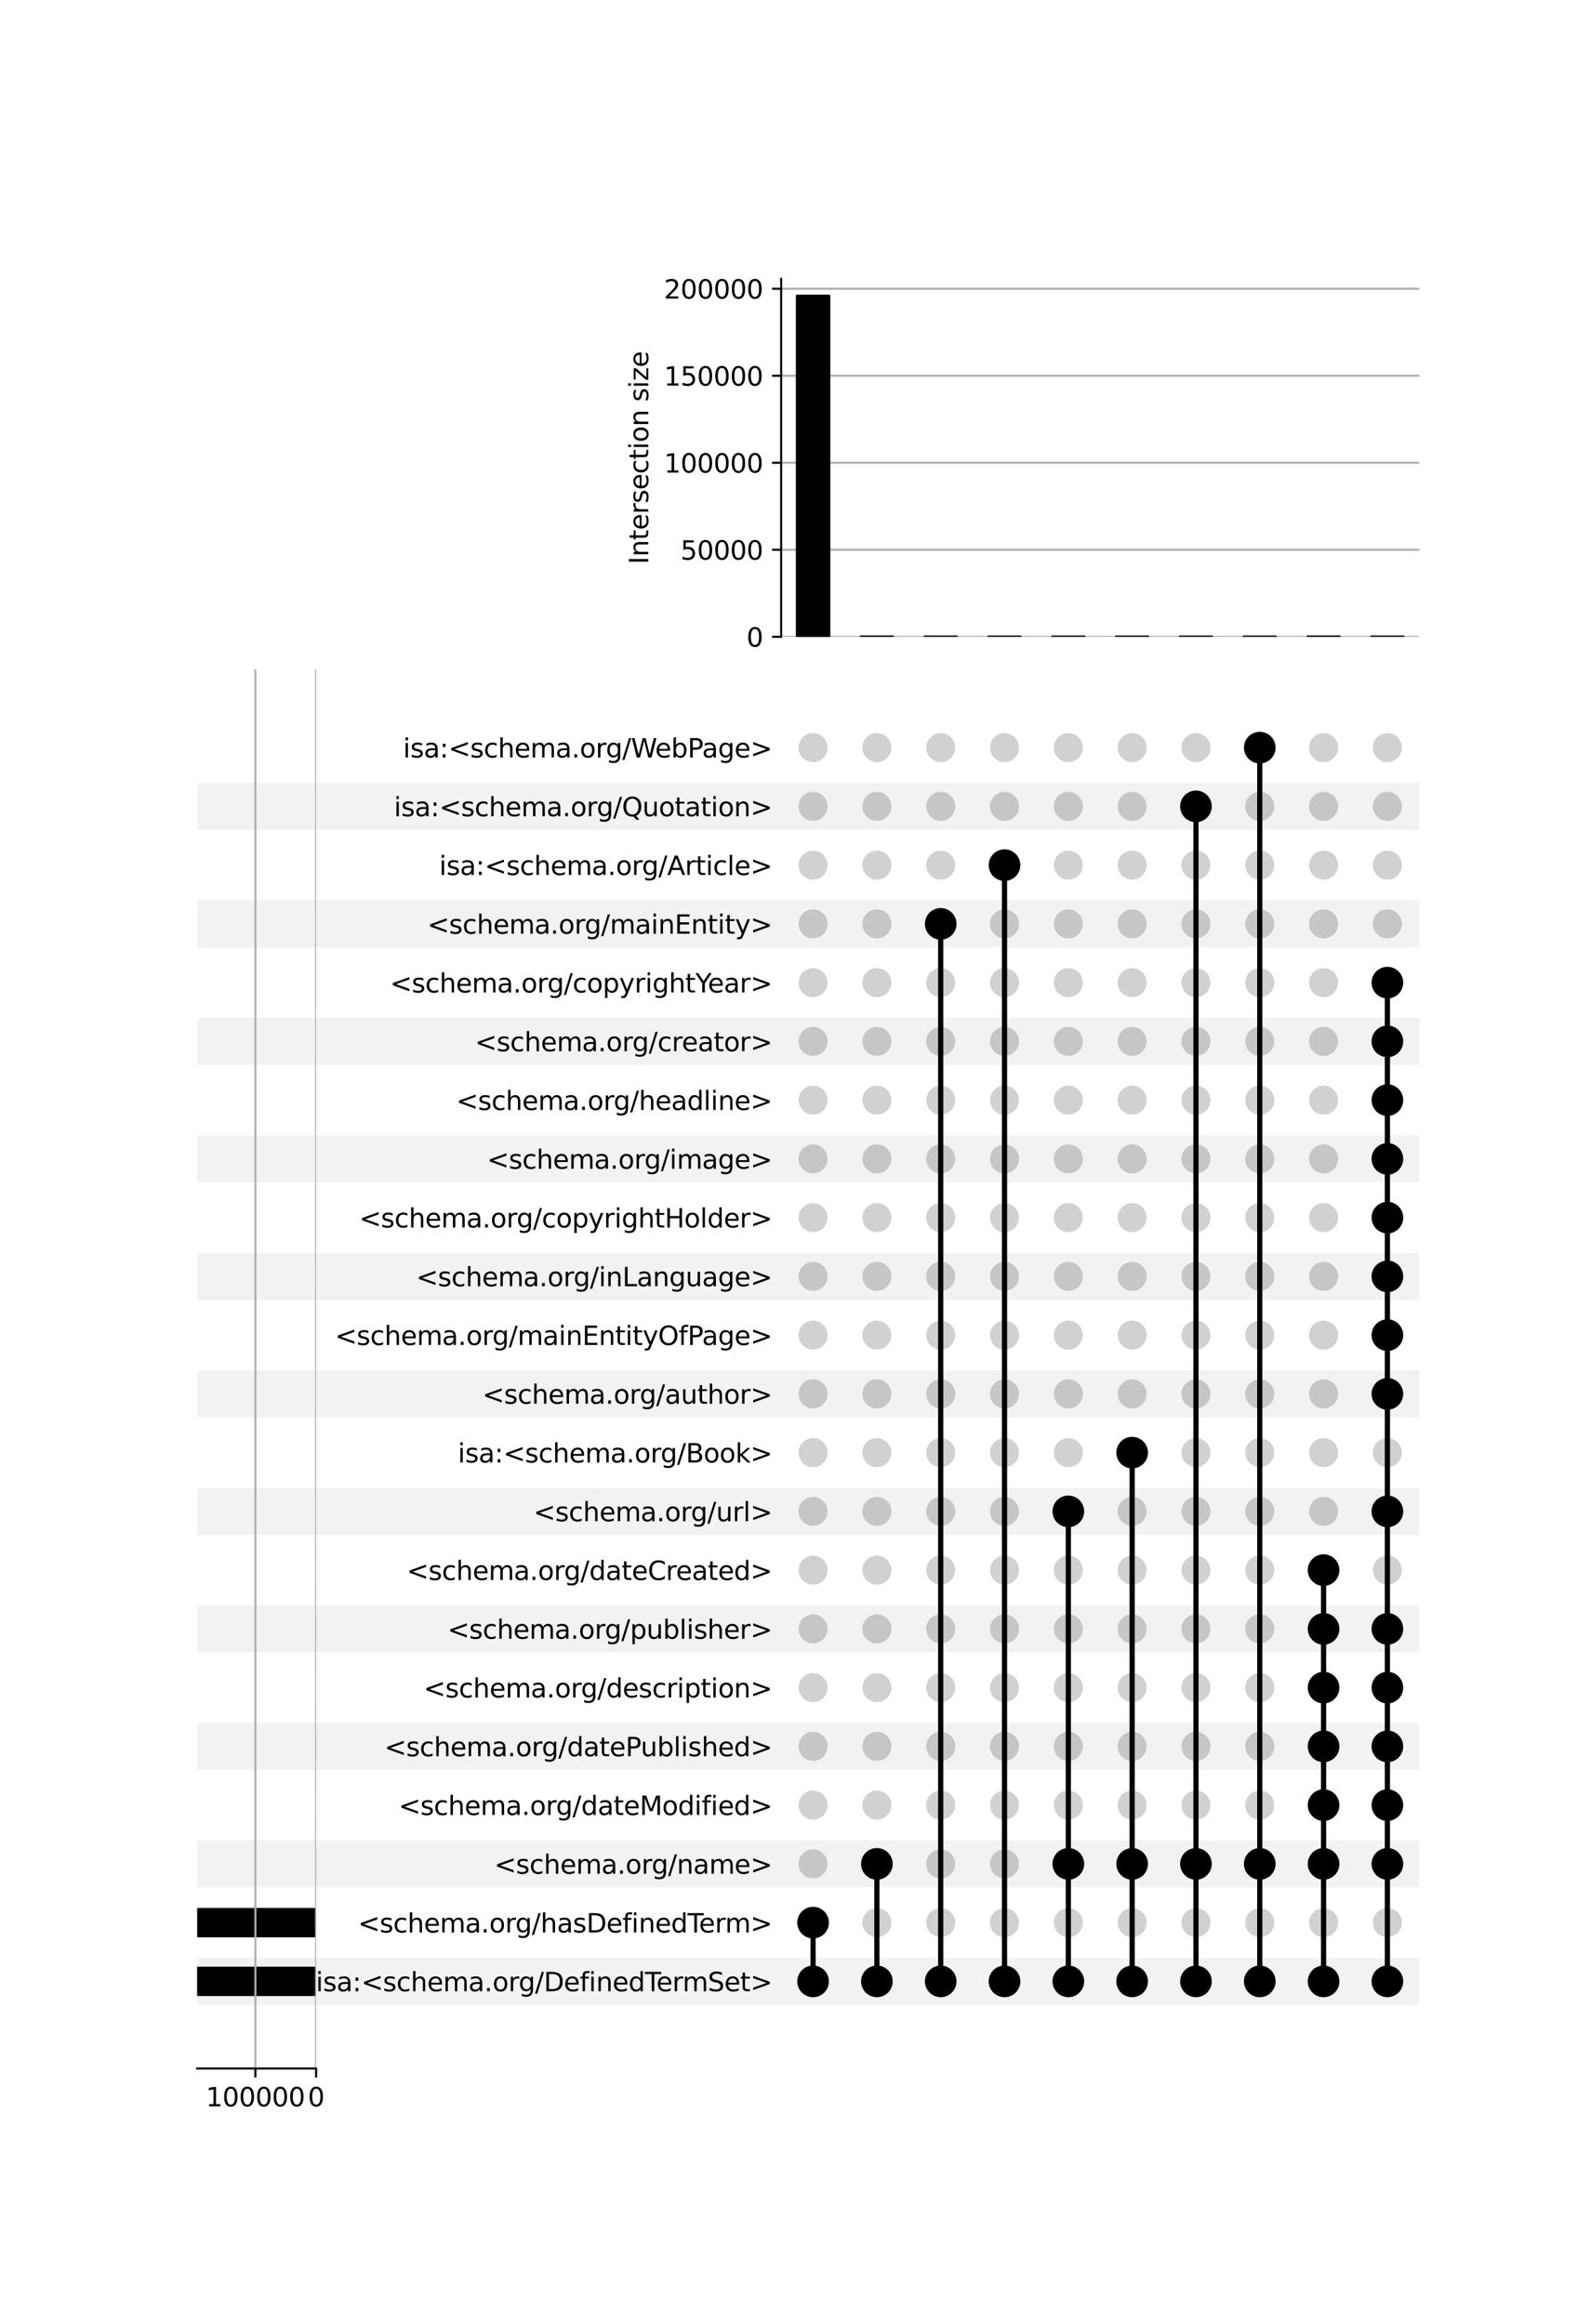 <?xml version="1.0" encoding="utf-8" standalone="no"?>
<!DOCTYPE svg PUBLIC "-//W3C//DTD SVG 1.1//EN"
  "http://www.w3.org/Graphics/SVG/1.1/DTD/svg11.dtd">
<svg xmlns:xlink="http://www.w3.org/1999/xlink" width="608pt" height="896pt" viewBox="0 0 608 896" xmlns="http://www.w3.org/2000/svg" version="1.1">
 <defs>
  <style type="text/css">*{stroke-linejoin: round; stroke-linecap: butt}</style>
 </defs>
 <g id="figure_1">
  <g id="patch_1">
   <path d="M 0 896 
L 608 896 
L 608 0 
L 0 0 
z
" style="fill: #ffffff"/>
  </g>
  <g id="axes_1">
   <g id="patch_2">
    <path d="M 76 772.922 
L 547.2 772.922 
L 547.2 754.803 
L 76 754.803 
z
" clip-path="url(#pd24feeeb3c)" style="fill-opacity: 0.051"/>
   </g>
   <g id="patch_3">
    <path d="M 76 727.624 
L 547.2 727.624 
L 547.2 709.504 
L 76 709.504 
z
" clip-path="url(#pd24feeeb3c)" style="fill-opacity: 0.051"/>
   </g>
   <g id="patch_4">
    <path d="M 76 682.325 
L 547.2 682.325 
L 547.2 664.206 
L 76 664.206 
z
" clip-path="url(#pd24feeeb3c)" style="fill-opacity: 0.051"/>
   </g>
   <g id="patch_5">
    <path d="M 76 637.027 
L 547.2 637.027 
L 547.2 618.907 
L 76 618.907 
z
" clip-path="url(#pd24feeeb3c)" style="fill-opacity: 0.051"/>
   </g>
   <g id="patch_6">
    <path d="M 76 591.728 
L 547.2 591.728 
L 547.2 573.609 
L 76 573.609 
z
" clip-path="url(#pd24feeeb3c)" style="fill-opacity: 0.051"/>
   </g>
   <g id="patch_7">
    <path d="M 76 546.43 
L 547.2 546.43 
L 547.2 528.31 
L 76 528.31 
z
" clip-path="url(#pd24feeeb3c)" style="fill-opacity: 0.051"/>
   </g>
   <g id="patch_8">
    <path d="M 76 501.131 
L 547.2 501.131 
L 547.2 483.012 
L 76 483.012 
z
" clip-path="url(#pd24feeeb3c)" style="fill-opacity: 0.051"/>
   </g>
   <g id="patch_9">
    <path d="M 76 455.833 
L 547.2 455.833 
L 547.2 437.713 
L 76 437.713 
z
" clip-path="url(#pd24feeeb3c)" style="fill-opacity: 0.051"/>
   </g>
   <g id="patch_10">
    <path d="M 76 410.534 
L 547.2 410.534 
L 547.2 392.415 
L 76 392.415 
z
" clip-path="url(#pd24feeeb3c)" style="fill-opacity: 0.051"/>
   </g>
   <g id="patch_11">
    <path d="M 76 365.236 
L 547.2 365.236 
L 547.2 347.116 
L 76 347.116 
z
" clip-path="url(#pd24feeeb3c)" style="fill-opacity: 0.051"/>
   </g>
   <g id="patch_12">
    <path d="M 76 319.937 
L 547.2 319.937 
L 547.2 301.818 
L 76 301.818 
z
" clip-path="url(#pd24feeeb3c)" style="fill-opacity: 0.051"/>
   </g>
   <g id="matplotlib.axis_1"/>
   <g id="matplotlib.axis_2">
    <g id="ytick_1"/>
    <g id="ytick_2"/>
    <g id="ytick_3"/>
    <g id="ytick_4"/>
    <g id="ytick_5"/>
    <g id="ytick_6"/>
    <g id="ytick_7"/>
    <g id="ytick_8"/>
    <g id="ytick_9"/>
    <g id="ytick_10"/>
    <g id="ytick_11"/>
    <g id="ytick_12"/>
    <g id="ytick_13"/>
    <g id="ytick_14"/>
    <g id="ytick_15"/>
    <g id="ytick_16"/>
    <g id="ytick_17"/>
    <g id="ytick_18"/>
    <g id="ytick_19"/>
    <g id="ytick_20"/>
    <g id="ytick_21"/>
    <g id="ytick_22"/>
   </g>
  </g>
  <g id="axes_2">
   <g id="matplotlib.axis_3">
    <g id="ytick_23">
     <g id="line2d_1"/>
     <g id="text_1">
      <!-- isa:&lt;schema.org/DefinedTermSet&gt; -->
      <g transform="translate(121.764 767.662) scale(0.1 -0.1)">
       <defs>
        <path id="DejaVuSans-69" d="M 603 3500 
L 1178 3500 
L 1178 0 
L 603 0 
L 603 3500 
z
M 603 4863 
L 1178 4863 
L 1178 4134 
L 603 4134 
L 603 4863 
z
" transform="scale(0.016)"/>
        <path id="DejaVuSans-73" d="M 2834 3397 
L 2834 2853 
Q 2591 2978 2328 3040 
Q 2066 3103 1784 3103 
Q 1356 3103 1142 2972 
Q 928 2841 928 2578 
Q 928 2378 1081 2264 
Q 1234 2150 1697 2047 
L 1894 2003 
Q 2506 1872 2764 1633 
Q 3022 1394 3022 966 
Q 3022 478 2636 193 
Q 2250 -91 1575 -91 
Q 1294 -91 989 -36 
Q 684 19 347 128 
L 347 722 
Q 666 556 975 473 
Q 1284 391 1588 391 
Q 1994 391 2212 530 
Q 2431 669 2431 922 
Q 2431 1156 2273 1281 
Q 2116 1406 1581 1522 
L 1381 1569 
Q 847 1681 609 1914 
Q 372 2147 372 2553 
Q 372 3047 722 3315 
Q 1072 3584 1716 3584 
Q 2034 3584 2315 3537 
Q 2597 3491 2834 3397 
z
" transform="scale(0.016)"/>
        <path id="DejaVuSans-61" d="M 2194 1759 
Q 1497 1759 1228 1600 
Q 959 1441 959 1056 
Q 959 750 1161 570 
Q 1363 391 1709 391 
Q 2188 391 2477 730 
Q 2766 1069 2766 1631 
L 2766 1759 
L 2194 1759 
z
M 3341 1997 
L 3341 0 
L 2766 0 
L 2766 531 
Q 2569 213 2275 61 
Q 1981 -91 1556 -91 
Q 1019 -91 701 211 
Q 384 513 384 1019 
Q 384 1609 779 1909 
Q 1175 2209 1959 2209 
L 2766 2209 
L 2766 2266 
Q 2766 2663 2505 2880 
Q 2244 3097 1772 3097 
Q 1472 3097 1187 3025 
Q 903 2953 641 2809 
L 641 3341 
Q 956 3463 1253 3523 
Q 1550 3584 1831 3584 
Q 2591 3584 2966 3190 
Q 3341 2797 3341 1997 
z
" transform="scale(0.016)"/>
        <path id="DejaVuSans-3a" d="M 750 794 
L 1409 794 
L 1409 0 
L 750 0 
L 750 794 
z
M 750 3309 
L 1409 3309 
L 1409 2516 
L 750 2516 
L 750 3309 
z
" transform="scale(0.016)"/>
        <path id="DejaVuSans-3c" d="M 4684 3150 
L 1459 2003 
L 4684 863 
L 4684 294 
L 678 1747 
L 678 2266 
L 4684 3719 
L 4684 3150 
z
" transform="scale(0.016)"/>
        <path id="DejaVuSans-63" d="M 3122 3366 
L 3122 2828 
Q 2878 2963 2633 3030 
Q 2388 3097 2138 3097 
Q 1578 3097 1268 2742 
Q 959 2388 959 1747 
Q 959 1106 1268 751 
Q 1578 397 2138 397 
Q 2388 397 2633 464 
Q 2878 531 3122 666 
L 3122 134 
Q 2881 22 2623 -34 
Q 2366 -91 2075 -91 
Q 1284 -91 818 406 
Q 353 903 353 1747 
Q 353 2603 823 3093 
Q 1294 3584 2113 3584 
Q 2378 3584 2631 3529 
Q 2884 3475 3122 3366 
z
" transform="scale(0.016)"/>
        <path id="DejaVuSans-68" d="M 3513 2113 
L 3513 0 
L 2938 0 
L 2938 2094 
Q 2938 2591 2744 2837 
Q 2550 3084 2163 3084 
Q 1697 3084 1428 2787 
Q 1159 2491 1159 1978 
L 1159 0 
L 581 0 
L 581 4863 
L 1159 4863 
L 1159 2956 
Q 1366 3272 1645 3428 
Q 1925 3584 2291 3584 
Q 2894 3584 3203 3211 
Q 3513 2838 3513 2113 
z
" transform="scale(0.016)"/>
        <path id="DejaVuSans-65" d="M 3597 1894 
L 3597 1613 
L 953 1613 
Q 991 1019 1311 708 
Q 1631 397 2203 397 
Q 2534 397 2845 478 
Q 3156 559 3463 722 
L 3463 178 
Q 3153 47 2828 -22 
Q 2503 -91 2169 -91 
Q 1331 -91 842 396 
Q 353 884 353 1716 
Q 353 2575 817 3079 
Q 1281 3584 2069 3584 
Q 2775 3584 3186 3129 
Q 3597 2675 3597 1894 
z
M 3022 2063 
Q 3016 2534 2758 2815 
Q 2500 3097 2075 3097 
Q 1594 3097 1305 2825 
Q 1016 2553 972 2059 
L 3022 2063 
z
" transform="scale(0.016)"/>
        <path id="DejaVuSans-6d" d="M 3328 2828 
Q 3544 3216 3844 3400 
Q 4144 3584 4550 3584 
Q 5097 3584 5394 3201 
Q 5691 2819 5691 2113 
L 5691 0 
L 5113 0 
L 5113 2094 
Q 5113 2597 4934 2840 
Q 4756 3084 4391 3084 
Q 3944 3084 3684 2787 
Q 3425 2491 3425 1978 
L 3425 0 
L 2847 0 
L 2847 2094 
Q 2847 2600 2669 2842 
Q 2491 3084 2119 3084 
Q 1678 3084 1418 2786 
Q 1159 2488 1159 1978 
L 1159 0 
L 581 0 
L 581 3500 
L 1159 3500 
L 1159 2956 
Q 1356 3278 1631 3431 
Q 1906 3584 2284 3584 
Q 2666 3584 2933 3390 
Q 3200 3197 3328 2828 
z
" transform="scale(0.016)"/>
        <path id="DejaVuSans-2e" d="M 684 794 
L 1344 794 
L 1344 0 
L 684 0 
L 684 794 
z
" transform="scale(0.016)"/>
        <path id="DejaVuSans-6f" d="M 1959 3097 
Q 1497 3097 1228 2736 
Q 959 2375 959 1747 
Q 959 1119 1226 758 
Q 1494 397 1959 397 
Q 2419 397 2687 759 
Q 2956 1122 2956 1747 
Q 2956 2369 2687 2733 
Q 2419 3097 1959 3097 
z
M 1959 3584 
Q 2709 3584 3137 3096 
Q 3566 2609 3566 1747 
Q 3566 888 3137 398 
Q 2709 -91 1959 -91 
Q 1206 -91 779 398 
Q 353 888 353 1747 
Q 353 2609 779 3096 
Q 1206 3584 1959 3584 
z
" transform="scale(0.016)"/>
        <path id="DejaVuSans-72" d="M 2631 2963 
Q 2534 3019 2420 3045 
Q 2306 3072 2169 3072 
Q 1681 3072 1420 2755 
Q 1159 2438 1159 1844 
L 1159 0 
L 581 0 
L 581 3500 
L 1159 3500 
L 1159 2956 
Q 1341 3275 1631 3429 
Q 1922 3584 2338 3584 
Q 2397 3584 2469 3576 
Q 2541 3569 2628 3553 
L 2631 2963 
z
" transform="scale(0.016)"/>
        <path id="DejaVuSans-67" d="M 2906 1791 
Q 2906 2416 2648 2759 
Q 2391 3103 1925 3103 
Q 1463 3103 1205 2759 
Q 947 2416 947 1791 
Q 947 1169 1205 825 
Q 1463 481 1925 481 
Q 2391 481 2648 825 
Q 2906 1169 2906 1791 
z
M 3481 434 
Q 3481 -459 3084 -895 
Q 2688 -1331 1869 -1331 
Q 1566 -1331 1297 -1286 
Q 1028 -1241 775 -1147 
L 775 -588 
Q 1028 -725 1275 -790 
Q 1522 -856 1778 -856 
Q 2344 -856 2625 -561 
Q 2906 -266 2906 331 
L 2906 616 
Q 2728 306 2450 153 
Q 2172 0 1784 0 
Q 1141 0 747 490 
Q 353 981 353 1791 
Q 353 2603 747 3093 
Q 1141 3584 1784 3584 
Q 2172 3584 2450 3431 
Q 2728 3278 2906 2969 
L 2906 3500 
L 3481 3500 
L 3481 434 
z
" transform="scale(0.016)"/>
        <path id="DejaVuSans-2f" d="M 1625 4666 
L 2156 4666 
L 531 -594 
L 0 -594 
L 1625 4666 
z
" transform="scale(0.016)"/>
        <path id="DejaVuSans-44" d="M 1259 4147 
L 1259 519 
L 2022 519 
Q 2988 519 3436 956 
Q 3884 1394 3884 2338 
Q 3884 3275 3436 3711 
Q 2988 4147 2022 4147 
L 1259 4147 
z
M 628 4666 
L 1925 4666 
Q 3281 4666 3915 4102 
Q 4550 3538 4550 2338 
Q 4550 1131 3912 565 
Q 3275 0 1925 0 
L 628 0 
L 628 4666 
z
" transform="scale(0.016)"/>
        <path id="DejaVuSans-66" d="M 2375 4863 
L 2375 4384 
L 1825 4384 
Q 1516 4384 1395 4259 
Q 1275 4134 1275 3809 
L 1275 3500 
L 2222 3500 
L 2222 3053 
L 1275 3053 
L 1275 0 
L 697 0 
L 697 3053 
L 147 3053 
L 147 3500 
L 697 3500 
L 697 3744 
Q 697 4328 969 4595 
Q 1241 4863 1831 4863 
L 2375 4863 
z
" transform="scale(0.016)"/>
        <path id="DejaVuSans-6e" d="M 3513 2113 
L 3513 0 
L 2938 0 
L 2938 2094 
Q 2938 2591 2744 2837 
Q 2550 3084 2163 3084 
Q 1697 3084 1428 2787 
Q 1159 2491 1159 1978 
L 1159 0 
L 581 0 
L 581 3500 
L 1159 3500 
L 1159 2956 
Q 1366 3272 1645 3428 
Q 1925 3584 2291 3584 
Q 2894 3584 3203 3211 
Q 3513 2838 3513 2113 
z
" transform="scale(0.016)"/>
        <path id="DejaVuSans-64" d="M 2906 2969 
L 2906 4863 
L 3481 4863 
L 3481 0 
L 2906 0 
L 2906 525 
Q 2725 213 2448 61 
Q 2172 -91 1784 -91 
Q 1150 -91 751 415 
Q 353 922 353 1747 
Q 353 2572 751 3078 
Q 1150 3584 1784 3584 
Q 2172 3584 2448 3432 
Q 2725 3281 2906 2969 
z
M 947 1747 
Q 947 1113 1208 752 
Q 1469 391 1925 391 
Q 2381 391 2643 752 
Q 2906 1113 2906 1747 
Q 2906 2381 2643 2742 
Q 2381 3103 1925 3103 
Q 1469 3103 1208 2742 
Q 947 2381 947 1747 
z
" transform="scale(0.016)"/>
        <path id="DejaVuSans-54" d="M -19 4666 
L 3928 4666 
L 3928 4134 
L 2272 4134 
L 2272 0 
L 1638 0 
L 1638 4134 
L -19 4134 
L -19 4666 
z
" transform="scale(0.016)"/>
        <path id="DejaVuSans-53" d="M 3425 4513 
L 3425 3897 
Q 3066 4069 2747 4153 
Q 2428 4238 2131 4238 
Q 1616 4238 1336 4038 
Q 1056 3838 1056 3469 
Q 1056 3159 1242 3001 
Q 1428 2844 1947 2747 
L 2328 2669 
Q 3034 2534 3370 2195 
Q 3706 1856 3706 1288 
Q 3706 609 3251 259 
Q 2797 -91 1919 -91 
Q 1588 -91 1214 -16 
Q 841 59 441 206 
L 441 856 
Q 825 641 1194 531 
Q 1563 422 1919 422 
Q 2459 422 2753 634 
Q 3047 847 3047 1241 
Q 3047 1584 2836 1778 
Q 2625 1972 2144 2069 
L 1759 2144 
Q 1053 2284 737 2584 
Q 422 2884 422 3419 
Q 422 4038 858 4394 
Q 1294 4750 2059 4750 
Q 2388 4750 2728 4690 
Q 3069 4631 3425 4513 
z
" transform="scale(0.016)"/>
        <path id="DejaVuSans-74" d="M 1172 4494 
L 1172 3500 
L 2356 3500 
L 2356 3053 
L 1172 3053 
L 1172 1153 
Q 1172 725 1289 603 
Q 1406 481 1766 481 
L 2356 481 
L 2356 0 
L 1766 0 
Q 1100 0 847 248 
Q 594 497 594 1153 
L 594 3053 
L 172 3053 
L 172 3500 
L 594 3500 
L 594 4494 
L 1172 4494 
z
" transform="scale(0.016)"/>
        <path id="DejaVuSans-3e" d="M 678 3150 
L 678 3719 
L 4684 2266 
L 4684 1747 
L 678 294 
L 678 863 
L 3897 2003 
L 678 3150 
z
" transform="scale(0.016)"/>
       </defs>
       <use xlink:href="#DejaVuSans-69"/>
       <use xlink:href="#DejaVuSans-73" x="27.783"/>
       <use xlink:href="#DejaVuSans-61" x="79.883"/>
       <use xlink:href="#DejaVuSans-3a" x="141.162"/>
       <use xlink:href="#DejaVuSans-3c" x="174.854"/>
       <use xlink:href="#DejaVuSans-73" x="258.643"/>
       <use xlink:href="#DejaVuSans-63" x="310.742"/>
       <use xlink:href="#DejaVuSans-68" x="365.723"/>
       <use xlink:href="#DejaVuSans-65" x="429.102"/>
       <use xlink:href="#DejaVuSans-6d" x="490.625"/>
       <use xlink:href="#DejaVuSans-61" x="588.037"/>
       <use xlink:href="#DejaVuSans-2e" x="649.316"/>
       <use xlink:href="#DejaVuSans-6f" x="681.104"/>
       <use xlink:href="#DejaVuSans-72" x="742.285"/>
       <use xlink:href="#DejaVuSans-67" x="781.648"/>
       <use xlink:href="#DejaVuSans-2f" x="845.125"/>
       <use xlink:href="#DejaVuSans-44" x="878.816"/>
       <use xlink:href="#DejaVuSans-65" x="955.818"/>
       <use xlink:href="#DejaVuSans-66" x="1017.342"/>
       <use xlink:href="#DejaVuSans-69" x="1052.547"/>
       <use xlink:href="#DejaVuSans-6e" x="1080.33"/>
       <use xlink:href="#DejaVuSans-65" x="1143.709"/>
       <use xlink:href="#DejaVuSans-64" x="1205.232"/>
       <use xlink:href="#DejaVuSans-54" x="1268.709"/>
       <use xlink:href="#DejaVuSans-65" x="1312.793"/>
       <use xlink:href="#DejaVuSans-72" x="1374.316"/>
       <use xlink:href="#DejaVuSans-6d" x="1413.68"/>
       <use xlink:href="#DejaVuSans-53" x="1511.092"/>
       <use xlink:href="#DejaVuSans-65" x="1574.568"/>
       <use xlink:href="#DejaVuSans-74" x="1636.092"/>
       <use xlink:href="#DejaVuSans-3e" x="1675.301"/>
      </g>
     </g>
    </g>
    <g id="ytick_24">
     <g id="line2d_2"/>
     <g id="text_2">
      <!-- &lt;schema.org/hasDefinedTerm&gt; -->
      <g transform="translate(137.996 745.012) scale(0.1 -0.1)">
       <use xlink:href="#DejaVuSans-3c"/>
       <use xlink:href="#DejaVuSans-73" x="83.789"/>
       <use xlink:href="#DejaVuSans-63" x="135.889"/>
       <use xlink:href="#DejaVuSans-68" x="190.869"/>
       <use xlink:href="#DejaVuSans-65" x="254.248"/>
       <use xlink:href="#DejaVuSans-6d" x="315.771"/>
       <use xlink:href="#DejaVuSans-61" x="413.184"/>
       <use xlink:href="#DejaVuSans-2e" x="474.463"/>
       <use xlink:href="#DejaVuSans-6f" x="506.25"/>
       <use xlink:href="#DejaVuSans-72" x="567.432"/>
       <use xlink:href="#DejaVuSans-67" x="606.795"/>
       <use xlink:href="#DejaVuSans-2f" x="670.271"/>
       <use xlink:href="#DejaVuSans-68" x="703.963"/>
       <use xlink:href="#DejaVuSans-61" x="767.342"/>
       <use xlink:href="#DejaVuSans-73" x="828.621"/>
       <use xlink:href="#DejaVuSans-44" x="880.721"/>
       <use xlink:href="#DejaVuSans-65" x="957.723"/>
       <use xlink:href="#DejaVuSans-66" x="1019.246"/>
       <use xlink:href="#DejaVuSans-69" x="1054.451"/>
       <use xlink:href="#DejaVuSans-6e" x="1082.234"/>
       <use xlink:href="#DejaVuSans-65" x="1145.613"/>
       <use xlink:href="#DejaVuSans-64" x="1207.137"/>
       <use xlink:href="#DejaVuSans-54" x="1270.613"/>
       <use xlink:href="#DejaVuSans-65" x="1314.697"/>
       <use xlink:href="#DejaVuSans-72" x="1376.221"/>
       <use xlink:href="#DejaVuSans-6d" x="1415.584"/>
       <use xlink:href="#DejaVuSans-3e" x="1512.996"/>
      </g>
     </g>
    </g>
    <g id="ytick_25">
     <g id="line2d_3"/>
     <g id="text_3">
      <!-- &lt;schema.org/name&gt; -->
      <g transform="translate(190.539 722.363) scale(0.1 -0.1)">
       <use xlink:href="#DejaVuSans-3c"/>
       <use xlink:href="#DejaVuSans-73" x="83.789"/>
       <use xlink:href="#DejaVuSans-63" x="135.889"/>
       <use xlink:href="#DejaVuSans-68" x="190.869"/>
       <use xlink:href="#DejaVuSans-65" x="254.248"/>
       <use xlink:href="#DejaVuSans-6d" x="315.771"/>
       <use xlink:href="#DejaVuSans-61" x="413.184"/>
       <use xlink:href="#DejaVuSans-2e" x="474.463"/>
       <use xlink:href="#DejaVuSans-6f" x="506.25"/>
       <use xlink:href="#DejaVuSans-72" x="567.432"/>
       <use xlink:href="#DejaVuSans-67" x="606.795"/>
       <use xlink:href="#DejaVuSans-2f" x="670.271"/>
       <use xlink:href="#DejaVuSans-6e" x="703.963"/>
       <use xlink:href="#DejaVuSans-61" x="767.342"/>
       <use xlink:href="#DejaVuSans-6d" x="828.621"/>
       <use xlink:href="#DejaVuSans-65" x="926.033"/>
       <use xlink:href="#DejaVuSans-3e" x="987.557"/>
      </g>
     </g>
    </g>
    <g id="ytick_26">
     <g id="line2d_4"/>
     <g id="text_4">
      <!-- &lt;schema.org/dateModified&gt; -->
      <g transform="translate(153.675 699.714) scale(0.1 -0.1)">
       <defs>
        <path id="DejaVuSans-4d" d="M 628 4666 
L 1569 4666 
L 2759 1491 
L 3956 4666 
L 4897 4666 
L 4897 0 
L 4281 0 
L 4281 4097 
L 3078 897 
L 2444 897 
L 1241 4097 
L 1241 0 
L 628 0 
L 628 4666 
z
" transform="scale(0.016)"/>
       </defs>
       <use xlink:href="#DejaVuSans-3c"/>
       <use xlink:href="#DejaVuSans-73" x="83.789"/>
       <use xlink:href="#DejaVuSans-63" x="135.889"/>
       <use xlink:href="#DejaVuSans-68" x="190.869"/>
       <use xlink:href="#DejaVuSans-65" x="254.248"/>
       <use xlink:href="#DejaVuSans-6d" x="315.771"/>
       <use xlink:href="#DejaVuSans-61" x="413.184"/>
       <use xlink:href="#DejaVuSans-2e" x="474.463"/>
       <use xlink:href="#DejaVuSans-6f" x="506.25"/>
       <use xlink:href="#DejaVuSans-72" x="567.432"/>
       <use xlink:href="#DejaVuSans-67" x="606.795"/>
       <use xlink:href="#DejaVuSans-2f" x="670.271"/>
       <use xlink:href="#DejaVuSans-64" x="703.963"/>
       <use xlink:href="#DejaVuSans-61" x="767.439"/>
       <use xlink:href="#DejaVuSans-74" x="828.719"/>
       <use xlink:href="#DejaVuSans-65" x="867.928"/>
       <use xlink:href="#DejaVuSans-4d" x="929.451"/>
       <use xlink:href="#DejaVuSans-6f" x="1015.73"/>
       <use xlink:href="#DejaVuSans-64" x="1076.912"/>
       <use xlink:href="#DejaVuSans-69" x="1140.389"/>
       <use xlink:href="#DejaVuSans-66" x="1168.172"/>
       <use xlink:href="#DejaVuSans-69" x="1203.377"/>
       <use xlink:href="#DejaVuSans-65" x="1231.16"/>
       <use xlink:href="#DejaVuSans-64" x="1292.684"/>
       <use xlink:href="#DejaVuSans-3e" x="1356.16"/>
      </g>
     </g>
    </g>
    <g id="ytick_27">
     <g id="line2d_5"/>
     <g id="text_5">
      <!-- &lt;schema.org/datePublished&gt; -->
      <g transform="translate(148.203 677.065) scale(0.1 -0.1)">
       <defs>
        <path id="DejaVuSans-50" d="M 1259 4147 
L 1259 2394 
L 2053 2394 
Q 2494 2394 2734 2622 
Q 2975 2850 2975 3272 
Q 2975 3691 2734 3919 
Q 2494 4147 2053 4147 
L 1259 4147 
z
M 628 4666 
L 2053 4666 
Q 2838 4666 3239 4311 
Q 3641 3956 3641 3272 
Q 3641 2581 3239 2228 
Q 2838 1875 2053 1875 
L 1259 1875 
L 1259 0 
L 628 0 
L 628 4666 
z
" transform="scale(0.016)"/>
        <path id="DejaVuSans-75" d="M 544 1381 
L 544 3500 
L 1119 3500 
L 1119 1403 
Q 1119 906 1312 657 
Q 1506 409 1894 409 
Q 2359 409 2629 706 
Q 2900 1003 2900 1516 
L 2900 3500 
L 3475 3500 
L 3475 0 
L 2900 0 
L 2900 538 
Q 2691 219 2414 64 
Q 2138 -91 1772 -91 
Q 1169 -91 856 284 
Q 544 659 544 1381 
z
M 1991 3584 
L 1991 3584 
z
" transform="scale(0.016)"/>
        <path id="DejaVuSans-62" d="M 3116 1747 
Q 3116 2381 2855 2742 
Q 2594 3103 2138 3103 
Q 1681 3103 1420 2742 
Q 1159 2381 1159 1747 
Q 1159 1113 1420 752 
Q 1681 391 2138 391 
Q 2594 391 2855 752 
Q 3116 1113 3116 1747 
z
M 1159 2969 
Q 1341 3281 1617 3432 
Q 1894 3584 2278 3584 
Q 2916 3584 3314 3078 
Q 3713 2572 3713 1747 
Q 3713 922 3314 415 
Q 2916 -91 2278 -91 
Q 1894 -91 1617 61 
Q 1341 213 1159 525 
L 1159 0 
L 581 0 
L 581 4863 
L 1159 4863 
L 1159 2969 
z
" transform="scale(0.016)"/>
        <path id="DejaVuSans-6c" d="M 603 4863 
L 1178 4863 
L 1178 0 
L 603 0 
L 603 4863 
z
" transform="scale(0.016)"/>
       </defs>
       <use xlink:href="#DejaVuSans-3c"/>
       <use xlink:href="#DejaVuSans-73" x="83.789"/>
       <use xlink:href="#DejaVuSans-63" x="135.889"/>
       <use xlink:href="#DejaVuSans-68" x="190.869"/>
       <use xlink:href="#DejaVuSans-65" x="254.248"/>
       <use xlink:href="#DejaVuSans-6d" x="315.771"/>
       <use xlink:href="#DejaVuSans-61" x="413.184"/>
       <use xlink:href="#DejaVuSans-2e" x="474.463"/>
       <use xlink:href="#DejaVuSans-6f" x="506.25"/>
       <use xlink:href="#DejaVuSans-72" x="567.432"/>
       <use xlink:href="#DejaVuSans-67" x="606.795"/>
       <use xlink:href="#DejaVuSans-2f" x="670.271"/>
       <use xlink:href="#DejaVuSans-64" x="703.963"/>
       <use xlink:href="#DejaVuSans-61" x="767.439"/>
       <use xlink:href="#DejaVuSans-74" x="828.719"/>
       <use xlink:href="#DejaVuSans-65" x="867.928"/>
       <use xlink:href="#DejaVuSans-50" x="929.451"/>
       <use xlink:href="#DejaVuSans-75" x="988.004"/>
       <use xlink:href="#DejaVuSans-62" x="1051.383"/>
       <use xlink:href="#DejaVuSans-6c" x="1114.859"/>
       <use xlink:href="#DejaVuSans-69" x="1142.643"/>
       <use xlink:href="#DejaVuSans-73" x="1170.426"/>
       <use xlink:href="#DejaVuSans-68" x="1222.525"/>
       <use xlink:href="#DejaVuSans-65" x="1285.904"/>
       <use xlink:href="#DejaVuSans-64" x="1347.428"/>
       <use xlink:href="#DejaVuSans-3e" x="1410.904"/>
      </g>
     </g>
    </g>
    <g id="ytick_28">
     <g id="line2d_6"/>
     <g id="text_6">
      <!-- &lt;schema.org/description&gt; -->
      <g transform="translate(163.297 654.415) scale(0.1 -0.1)">
       <defs>
        <path id="DejaVuSans-70" d="M 1159 525 
L 1159 -1331 
L 581 -1331 
L 581 3500 
L 1159 3500 
L 1159 2969 
Q 1341 3281 1617 3432 
Q 1894 3584 2278 3584 
Q 2916 3584 3314 3078 
Q 3713 2572 3713 1747 
Q 3713 922 3314 415 
Q 2916 -91 2278 -91 
Q 1894 -91 1617 61 
Q 1341 213 1159 525 
z
M 3116 1747 
Q 3116 2381 2855 2742 
Q 2594 3103 2138 3103 
Q 1681 3103 1420 2742 
Q 1159 2381 1159 1747 
Q 1159 1113 1420 752 
Q 1681 391 2138 391 
Q 2594 391 2855 752 
Q 3116 1113 3116 1747 
z
" transform="scale(0.016)"/>
       </defs>
       <use xlink:href="#DejaVuSans-3c"/>
       <use xlink:href="#DejaVuSans-73" x="83.789"/>
       <use xlink:href="#DejaVuSans-63" x="135.889"/>
       <use xlink:href="#DejaVuSans-68" x="190.869"/>
       <use xlink:href="#DejaVuSans-65" x="254.248"/>
       <use xlink:href="#DejaVuSans-6d" x="315.771"/>
       <use xlink:href="#DejaVuSans-61" x="413.184"/>
       <use xlink:href="#DejaVuSans-2e" x="474.463"/>
       <use xlink:href="#DejaVuSans-6f" x="506.25"/>
       <use xlink:href="#DejaVuSans-72" x="567.432"/>
       <use xlink:href="#DejaVuSans-67" x="606.795"/>
       <use xlink:href="#DejaVuSans-2f" x="670.271"/>
       <use xlink:href="#DejaVuSans-64" x="703.963"/>
       <use xlink:href="#DejaVuSans-65" x="767.439"/>
       <use xlink:href="#DejaVuSans-73" x="828.963"/>
       <use xlink:href="#DejaVuSans-63" x="881.062"/>
       <use xlink:href="#DejaVuSans-72" x="936.043"/>
       <use xlink:href="#DejaVuSans-69" x="977.156"/>
       <use xlink:href="#DejaVuSans-70" x="1004.939"/>
       <use xlink:href="#DejaVuSans-74" x="1068.416"/>
       <use xlink:href="#DejaVuSans-69" x="1107.625"/>
       <use xlink:href="#DejaVuSans-6f" x="1135.408"/>
       <use xlink:href="#DejaVuSans-6e" x="1196.59"/>
       <use xlink:href="#DejaVuSans-3e" x="1259.969"/>
      </g>
     </g>
    </g>
    <g id="ytick_29">
     <g id="line2d_7"/>
     <g id="text_7">
      <!-- &lt;schema.org/publisher&gt; -->
      <g transform="translate(172.497 631.766) scale(0.1 -0.1)">
       <use xlink:href="#DejaVuSans-3c"/>
       <use xlink:href="#DejaVuSans-73" x="83.789"/>
       <use xlink:href="#DejaVuSans-63" x="135.889"/>
       <use xlink:href="#DejaVuSans-68" x="190.869"/>
       <use xlink:href="#DejaVuSans-65" x="254.248"/>
       <use xlink:href="#DejaVuSans-6d" x="315.771"/>
       <use xlink:href="#DejaVuSans-61" x="413.184"/>
       <use xlink:href="#DejaVuSans-2e" x="474.463"/>
       <use xlink:href="#DejaVuSans-6f" x="506.25"/>
       <use xlink:href="#DejaVuSans-72" x="567.432"/>
       <use xlink:href="#DejaVuSans-67" x="606.795"/>
       <use xlink:href="#DejaVuSans-2f" x="670.271"/>
       <use xlink:href="#DejaVuSans-70" x="703.963"/>
       <use xlink:href="#DejaVuSans-75" x="767.439"/>
       <use xlink:href="#DejaVuSans-62" x="830.818"/>
       <use xlink:href="#DejaVuSans-6c" x="894.295"/>
       <use xlink:href="#DejaVuSans-69" x="922.078"/>
       <use xlink:href="#DejaVuSans-73" x="949.861"/>
       <use xlink:href="#DejaVuSans-68" x="1001.961"/>
       <use xlink:href="#DejaVuSans-65" x="1065.34"/>
       <use xlink:href="#DejaVuSans-72" x="1126.863"/>
       <use xlink:href="#DejaVuSans-3e" x="1167.977"/>
      </g>
     </g>
    </g>
    <g id="ytick_30">
     <g id="line2d_8"/>
     <g id="text_8">
      <!-- &lt;schema.org/dateCreated&gt; -->
      <g transform="translate(156.777 609.117) scale(0.1 -0.1)">
       <defs>
        <path id="DejaVuSans-43" d="M 4122 4306 
L 4122 3641 
Q 3803 3938 3442 4084 
Q 3081 4231 2675 4231 
Q 1875 4231 1450 3742 
Q 1025 3253 1025 2328 
Q 1025 1406 1450 917 
Q 1875 428 2675 428 
Q 3081 428 3442 575 
Q 3803 722 4122 1019 
L 4122 359 
Q 3791 134 3420 21 
Q 3050 -91 2638 -91 
Q 1578 -91 968 557 
Q 359 1206 359 2328 
Q 359 3453 968 4101 
Q 1578 4750 2638 4750 
Q 3056 4750 3426 4639 
Q 3797 4528 4122 4306 
z
" transform="scale(0.016)"/>
       </defs>
       <use xlink:href="#DejaVuSans-3c"/>
       <use xlink:href="#DejaVuSans-73" x="83.789"/>
       <use xlink:href="#DejaVuSans-63" x="135.889"/>
       <use xlink:href="#DejaVuSans-68" x="190.869"/>
       <use xlink:href="#DejaVuSans-65" x="254.248"/>
       <use xlink:href="#DejaVuSans-6d" x="315.771"/>
       <use xlink:href="#DejaVuSans-61" x="413.184"/>
       <use xlink:href="#DejaVuSans-2e" x="474.463"/>
       <use xlink:href="#DejaVuSans-6f" x="506.25"/>
       <use xlink:href="#DejaVuSans-72" x="567.432"/>
       <use xlink:href="#DejaVuSans-67" x="606.795"/>
       <use xlink:href="#DejaVuSans-2f" x="670.271"/>
       <use xlink:href="#DejaVuSans-64" x="703.963"/>
       <use xlink:href="#DejaVuSans-61" x="767.439"/>
       <use xlink:href="#DejaVuSans-74" x="828.719"/>
       <use xlink:href="#DejaVuSans-65" x="867.928"/>
       <use xlink:href="#DejaVuSans-43" x="929.451"/>
       <use xlink:href="#DejaVuSans-72" x="999.275"/>
       <use xlink:href="#DejaVuSans-65" x="1038.139"/>
       <use xlink:href="#DejaVuSans-61" x="1099.662"/>
       <use xlink:href="#DejaVuSans-74" x="1160.941"/>
       <use xlink:href="#DejaVuSans-65" x="1200.15"/>
       <use xlink:href="#DejaVuSans-64" x="1261.674"/>
       <use xlink:href="#DejaVuSans-3e" x="1325.15"/>
      </g>
     </g>
    </g>
    <g id="ytick_31">
     <g id="line2d_9"/>
     <g id="text_9">
      <!-- &lt;schema.org/url&gt; -->
      <g transform="translate(205.672 586.468) scale(0.1 -0.1)">
       <use xlink:href="#DejaVuSans-3c"/>
       <use xlink:href="#DejaVuSans-73" x="83.789"/>
       <use xlink:href="#DejaVuSans-63" x="135.889"/>
       <use xlink:href="#DejaVuSans-68" x="190.869"/>
       <use xlink:href="#DejaVuSans-65" x="254.248"/>
       <use xlink:href="#DejaVuSans-6d" x="315.771"/>
       <use xlink:href="#DejaVuSans-61" x="413.184"/>
       <use xlink:href="#DejaVuSans-2e" x="474.463"/>
       <use xlink:href="#DejaVuSans-6f" x="506.25"/>
       <use xlink:href="#DejaVuSans-72" x="567.432"/>
       <use xlink:href="#DejaVuSans-67" x="606.795"/>
       <use xlink:href="#DejaVuSans-2f" x="670.271"/>
       <use xlink:href="#DejaVuSans-75" x="703.963"/>
       <use xlink:href="#DejaVuSans-72" x="767.342"/>
       <use xlink:href="#DejaVuSans-6c" x="808.455"/>
       <use xlink:href="#DejaVuSans-3e" x="836.238"/>
      </g>
     </g>
    </g>
    <g id="ytick_32">
     <g id="line2d_10"/>
     <g id="text_10">
      <!-- isa:&lt;schema.org/Book&gt; -->
      <g transform="translate(176.525 563.818) scale(0.1 -0.1)">
       <defs>
        <path id="DejaVuSans-42" d="M 1259 2228 
L 1259 519 
L 2272 519 
Q 2781 519 3026 730 
Q 3272 941 3272 1375 
Q 3272 1813 3026 2020 
Q 2781 2228 2272 2228 
L 1259 2228 
z
M 1259 4147 
L 1259 2741 
L 2194 2741 
Q 2656 2741 2882 2914 
Q 3109 3088 3109 3444 
Q 3109 3797 2882 3972 
Q 2656 4147 2194 4147 
L 1259 4147 
z
M 628 4666 
L 2241 4666 
Q 2963 4666 3353 4366 
Q 3744 4066 3744 3513 
Q 3744 3084 3544 2831 
Q 3344 2578 2956 2516 
Q 3422 2416 3680 2098 
Q 3938 1781 3938 1306 
Q 3938 681 3513 340 
Q 3088 0 2303 0 
L 628 0 
L 628 4666 
z
" transform="scale(0.016)"/>
        <path id="DejaVuSans-6b" d="M 581 4863 
L 1159 4863 
L 1159 1991 
L 2875 3500 
L 3609 3500 
L 1753 1863 
L 3688 0 
L 2938 0 
L 1159 1709 
L 1159 0 
L 581 0 
L 581 4863 
z
" transform="scale(0.016)"/>
       </defs>
       <use xlink:href="#DejaVuSans-69"/>
       <use xlink:href="#DejaVuSans-73" x="27.783"/>
       <use xlink:href="#DejaVuSans-61" x="79.883"/>
       <use xlink:href="#DejaVuSans-3a" x="141.162"/>
       <use xlink:href="#DejaVuSans-3c" x="174.854"/>
       <use xlink:href="#DejaVuSans-73" x="258.643"/>
       <use xlink:href="#DejaVuSans-63" x="310.742"/>
       <use xlink:href="#DejaVuSans-68" x="365.723"/>
       <use xlink:href="#DejaVuSans-65" x="429.102"/>
       <use xlink:href="#DejaVuSans-6d" x="490.625"/>
       <use xlink:href="#DejaVuSans-61" x="588.037"/>
       <use xlink:href="#DejaVuSans-2e" x="649.316"/>
       <use xlink:href="#DejaVuSans-6f" x="681.104"/>
       <use xlink:href="#DejaVuSans-72" x="742.285"/>
       <use xlink:href="#DejaVuSans-67" x="781.648"/>
       <use xlink:href="#DejaVuSans-2f" x="845.125"/>
       <use xlink:href="#DejaVuSans-42" x="878.816"/>
       <use xlink:href="#DejaVuSans-6f" x="947.42"/>
       <use xlink:href="#DejaVuSans-6f" x="1008.602"/>
       <use xlink:href="#DejaVuSans-6b" x="1069.783"/>
       <use xlink:href="#DejaVuSans-3e" x="1127.693"/>
      </g>
     </g>
    </g>
    <g id="ytick_33">
     <g id="line2d_11"/>
     <g id="text_11">
      <!-- &lt;schema.org/author&gt; -->
      <g transform="translate(185.946 541.169) scale(0.1 -0.1)">
       <use xlink:href="#DejaVuSans-3c"/>
       <use xlink:href="#DejaVuSans-73" x="83.789"/>
       <use xlink:href="#DejaVuSans-63" x="135.889"/>
       <use xlink:href="#DejaVuSans-68" x="190.869"/>
       <use xlink:href="#DejaVuSans-65" x="254.248"/>
       <use xlink:href="#DejaVuSans-6d" x="315.771"/>
       <use xlink:href="#DejaVuSans-61" x="413.184"/>
       <use xlink:href="#DejaVuSans-2e" x="474.463"/>
       <use xlink:href="#DejaVuSans-6f" x="506.25"/>
       <use xlink:href="#DejaVuSans-72" x="567.432"/>
       <use xlink:href="#DejaVuSans-67" x="606.795"/>
       <use xlink:href="#DejaVuSans-2f" x="670.271"/>
       <use xlink:href="#DejaVuSans-61" x="703.963"/>
       <use xlink:href="#DejaVuSans-75" x="765.242"/>
       <use xlink:href="#DejaVuSans-74" x="828.621"/>
       <use xlink:href="#DejaVuSans-68" x="867.83"/>
       <use xlink:href="#DejaVuSans-6f" x="931.209"/>
       <use xlink:href="#DejaVuSans-72" x="992.391"/>
       <use xlink:href="#DejaVuSans-3e" x="1033.504"/>
      </g>
     </g>
    </g>
    <g id="ytick_34">
     <g id="line2d_12"/>
     <g id="text_12">
      <!-- &lt;schema.org/mainEntityOfPage&gt; -->
      <g transform="translate(129.119 518.52) scale(0.1 -0.1)">
       <defs>
        <path id="DejaVuSans-45" d="M 628 4666 
L 3578 4666 
L 3578 4134 
L 1259 4134 
L 1259 2753 
L 3481 2753 
L 3481 2222 
L 1259 2222 
L 1259 531 
L 3634 531 
L 3634 0 
L 628 0 
L 628 4666 
z
" transform="scale(0.016)"/>
        <path id="DejaVuSans-79" d="M 2059 -325 
Q 1816 -950 1584 -1140 
Q 1353 -1331 966 -1331 
L 506 -1331 
L 506 -850 
L 844 -850 
Q 1081 -850 1212 -737 
Q 1344 -625 1503 -206 
L 1606 56 
L 191 3500 
L 800 3500 
L 1894 763 
L 2988 3500 
L 3597 3500 
L 2059 -325 
z
" transform="scale(0.016)"/>
        <path id="DejaVuSans-4f" d="M 2522 4238 
Q 1834 4238 1429 3725 
Q 1025 3213 1025 2328 
Q 1025 1447 1429 934 
Q 1834 422 2522 422 
Q 3209 422 3611 934 
Q 4013 1447 4013 2328 
Q 4013 3213 3611 3725 
Q 3209 4238 2522 4238 
z
M 2522 4750 
Q 3503 4750 4090 4092 
Q 4678 3434 4678 2328 
Q 4678 1225 4090 567 
Q 3503 -91 2522 -91 
Q 1538 -91 948 565 
Q 359 1222 359 2328 
Q 359 3434 948 4092 
Q 1538 4750 2522 4750 
z
" transform="scale(0.016)"/>
       </defs>
       <use xlink:href="#DejaVuSans-3c"/>
       <use xlink:href="#DejaVuSans-73" x="83.789"/>
       <use xlink:href="#DejaVuSans-63" x="135.889"/>
       <use xlink:href="#DejaVuSans-68" x="190.869"/>
       <use xlink:href="#DejaVuSans-65" x="254.248"/>
       <use xlink:href="#DejaVuSans-6d" x="315.771"/>
       <use xlink:href="#DejaVuSans-61" x="413.184"/>
       <use xlink:href="#DejaVuSans-2e" x="474.463"/>
       <use xlink:href="#DejaVuSans-6f" x="506.25"/>
       <use xlink:href="#DejaVuSans-72" x="567.432"/>
       <use xlink:href="#DejaVuSans-67" x="606.795"/>
       <use xlink:href="#DejaVuSans-2f" x="670.271"/>
       <use xlink:href="#DejaVuSans-6d" x="703.963"/>
       <use xlink:href="#DejaVuSans-61" x="801.375"/>
       <use xlink:href="#DejaVuSans-69" x="862.654"/>
       <use xlink:href="#DejaVuSans-6e" x="890.438"/>
       <use xlink:href="#DejaVuSans-45" x="953.816"/>
       <use xlink:href="#DejaVuSans-6e" x="1017"/>
       <use xlink:href="#DejaVuSans-74" x="1080.379"/>
       <use xlink:href="#DejaVuSans-69" x="1119.588"/>
       <use xlink:href="#DejaVuSans-74" x="1147.371"/>
       <use xlink:href="#DejaVuSans-79" x="1186.58"/>
       <use xlink:href="#DejaVuSans-4f" x="1245.76"/>
       <use xlink:href="#DejaVuSans-66" x="1324.471"/>
       <use xlink:href="#DejaVuSans-50" x="1359.676"/>
       <use xlink:href="#DejaVuSans-61" x="1415.479"/>
       <use xlink:href="#DejaVuSans-67" x="1476.758"/>
       <use xlink:href="#DejaVuSans-65" x="1540.234"/>
       <use xlink:href="#DejaVuSans-3e" x="1601.758"/>
      </g>
     </g>
    </g>
    <g id="ytick_35">
     <g id="line2d_13"/>
     <g id="text_13">
      <!-- &lt;schema.org/inLanguage&gt; -->
      <g transform="translate(160.43 495.871) scale(0.1 -0.1)">
       <defs>
        <path id="DejaVuSans-4c" d="M 628 4666 
L 1259 4666 
L 1259 531 
L 3531 531 
L 3531 0 
L 628 0 
L 628 4666 
z
" transform="scale(0.016)"/>
       </defs>
       <use xlink:href="#DejaVuSans-3c"/>
       <use xlink:href="#DejaVuSans-73" x="83.789"/>
       <use xlink:href="#DejaVuSans-63" x="135.889"/>
       <use xlink:href="#DejaVuSans-68" x="190.869"/>
       <use xlink:href="#DejaVuSans-65" x="254.248"/>
       <use xlink:href="#DejaVuSans-6d" x="315.771"/>
       <use xlink:href="#DejaVuSans-61" x="413.184"/>
       <use xlink:href="#DejaVuSans-2e" x="474.463"/>
       <use xlink:href="#DejaVuSans-6f" x="506.25"/>
       <use xlink:href="#DejaVuSans-72" x="567.432"/>
       <use xlink:href="#DejaVuSans-67" x="606.795"/>
       <use xlink:href="#DejaVuSans-2f" x="670.271"/>
       <use xlink:href="#DejaVuSans-69" x="703.963"/>
       <use xlink:href="#DejaVuSans-6e" x="731.746"/>
       <use xlink:href="#DejaVuSans-4c" x="795.125"/>
       <use xlink:href="#DejaVuSans-61" x="850.838"/>
       <use xlink:href="#DejaVuSans-6e" x="912.117"/>
       <use xlink:href="#DejaVuSans-67" x="975.496"/>
       <use xlink:href="#DejaVuSans-75" x="1038.973"/>
       <use xlink:href="#DejaVuSans-61" x="1102.352"/>
       <use xlink:href="#DejaVuSans-67" x="1163.631"/>
       <use xlink:href="#DejaVuSans-65" x="1227.107"/>
       <use xlink:href="#DejaVuSans-3e" x="1288.631"/>
      </g>
     </g>
    </g>
    <g id="ytick_36">
     <g id="line2d_14"/>
     <g id="text_14">
      <!-- &lt;schema.org/copyrightHolder&gt; -->
      <g transform="translate(138.489 473.221) scale(0.1 -0.1)">
       <defs>
        <path id="DejaVuSans-48" d="M 628 4666 
L 1259 4666 
L 1259 2753 
L 3553 2753 
L 3553 4666 
L 4184 4666 
L 4184 0 
L 3553 0 
L 3553 2222 
L 1259 2222 
L 1259 0 
L 628 0 
L 628 4666 
z
" transform="scale(0.016)"/>
       </defs>
       <use xlink:href="#DejaVuSans-3c"/>
       <use xlink:href="#DejaVuSans-73" x="83.789"/>
       <use xlink:href="#DejaVuSans-63" x="135.889"/>
       <use xlink:href="#DejaVuSans-68" x="190.869"/>
       <use xlink:href="#DejaVuSans-65" x="254.248"/>
       <use xlink:href="#DejaVuSans-6d" x="315.771"/>
       <use xlink:href="#DejaVuSans-61" x="413.184"/>
       <use xlink:href="#DejaVuSans-2e" x="474.463"/>
       <use xlink:href="#DejaVuSans-6f" x="506.25"/>
       <use xlink:href="#DejaVuSans-72" x="567.432"/>
       <use xlink:href="#DejaVuSans-67" x="606.795"/>
       <use xlink:href="#DejaVuSans-2f" x="670.271"/>
       <use xlink:href="#DejaVuSans-63" x="703.963"/>
       <use xlink:href="#DejaVuSans-6f" x="758.943"/>
       <use xlink:href="#DejaVuSans-70" x="820.125"/>
       <use xlink:href="#DejaVuSans-79" x="883.602"/>
       <use xlink:href="#DejaVuSans-72" x="942.781"/>
       <use xlink:href="#DejaVuSans-69" x="983.895"/>
       <use xlink:href="#DejaVuSans-67" x="1011.678"/>
       <use xlink:href="#DejaVuSans-68" x="1075.154"/>
       <use xlink:href="#DejaVuSans-74" x="1138.533"/>
       <use xlink:href="#DejaVuSans-48" x="1177.742"/>
       <use xlink:href="#DejaVuSans-6f" x="1252.938"/>
       <use xlink:href="#DejaVuSans-6c" x="1314.119"/>
       <use xlink:href="#DejaVuSans-64" x="1341.902"/>
       <use xlink:href="#DejaVuSans-65" x="1405.379"/>
       <use xlink:href="#DejaVuSans-72" x="1466.902"/>
       <use xlink:href="#DejaVuSans-3e" x="1508.016"/>
      </g>
     </g>
    </g>
    <g id="ytick_37">
     <g id="line2d_15"/>
     <g id="text_15">
      <!-- &lt;schema.org/image&gt; -->
      <g transform="translate(187.75 450.572) scale(0.1 -0.1)">
       <use xlink:href="#DejaVuSans-3c"/>
       <use xlink:href="#DejaVuSans-73" x="83.789"/>
       <use xlink:href="#DejaVuSans-63" x="135.889"/>
       <use xlink:href="#DejaVuSans-68" x="190.869"/>
       <use xlink:href="#DejaVuSans-65" x="254.248"/>
       <use xlink:href="#DejaVuSans-6d" x="315.771"/>
       <use xlink:href="#DejaVuSans-61" x="413.184"/>
       <use xlink:href="#DejaVuSans-2e" x="474.463"/>
       <use xlink:href="#DejaVuSans-6f" x="506.25"/>
       <use xlink:href="#DejaVuSans-72" x="567.432"/>
       <use xlink:href="#DejaVuSans-67" x="606.795"/>
       <use xlink:href="#DejaVuSans-2f" x="670.271"/>
       <use xlink:href="#DejaVuSans-69" x="703.963"/>
       <use xlink:href="#DejaVuSans-6d" x="731.746"/>
       <use xlink:href="#DejaVuSans-61" x="829.158"/>
       <use xlink:href="#DejaVuSans-67" x="890.438"/>
       <use xlink:href="#DejaVuSans-65" x="953.914"/>
       <use xlink:href="#DejaVuSans-3e" x="1015.438"/>
      </g>
     </g>
    </g>
    <g id="ytick_38">
     <g id="line2d_16"/>
     <g id="text_16">
      <!-- &lt;schema.org/headline&gt; -->
      <g transform="translate(175.885 427.923) scale(0.1 -0.1)">
       <use xlink:href="#DejaVuSans-3c"/>
       <use xlink:href="#DejaVuSans-73" x="83.789"/>
       <use xlink:href="#DejaVuSans-63" x="135.889"/>
       <use xlink:href="#DejaVuSans-68" x="190.869"/>
       <use xlink:href="#DejaVuSans-65" x="254.248"/>
       <use xlink:href="#DejaVuSans-6d" x="315.771"/>
       <use xlink:href="#DejaVuSans-61" x="413.184"/>
       <use xlink:href="#DejaVuSans-2e" x="474.463"/>
       <use xlink:href="#DejaVuSans-6f" x="506.25"/>
       <use xlink:href="#DejaVuSans-72" x="567.432"/>
       <use xlink:href="#DejaVuSans-67" x="606.795"/>
       <use xlink:href="#DejaVuSans-2f" x="670.271"/>
       <use xlink:href="#DejaVuSans-68" x="703.963"/>
       <use xlink:href="#DejaVuSans-65" x="767.342"/>
       <use xlink:href="#DejaVuSans-61" x="828.865"/>
       <use xlink:href="#DejaVuSans-64" x="890.145"/>
       <use xlink:href="#DejaVuSans-6c" x="953.621"/>
       <use xlink:href="#DejaVuSans-69" x="981.404"/>
       <use xlink:href="#DejaVuSans-6e" x="1009.188"/>
       <use xlink:href="#DejaVuSans-65" x="1072.566"/>
       <use xlink:href="#DejaVuSans-3e" x="1134.09"/>
      </g>
     </g>
    </g>
    <g id="ytick_39">
     <g id="line2d_17"/>
     <g id="text_17">
      <!-- &lt;schema.org/creator&gt; -->
      <g transform="translate(183.083 405.274) scale(0.1 -0.1)">
       <use xlink:href="#DejaVuSans-3c"/>
       <use xlink:href="#DejaVuSans-73" x="83.789"/>
       <use xlink:href="#DejaVuSans-63" x="135.889"/>
       <use xlink:href="#DejaVuSans-68" x="190.869"/>
       <use xlink:href="#DejaVuSans-65" x="254.248"/>
       <use xlink:href="#DejaVuSans-6d" x="315.771"/>
       <use xlink:href="#DejaVuSans-61" x="413.184"/>
       <use xlink:href="#DejaVuSans-2e" x="474.463"/>
       <use xlink:href="#DejaVuSans-6f" x="506.25"/>
       <use xlink:href="#DejaVuSans-72" x="567.432"/>
       <use xlink:href="#DejaVuSans-67" x="606.795"/>
       <use xlink:href="#DejaVuSans-2f" x="670.271"/>
       <use xlink:href="#DejaVuSans-63" x="703.963"/>
       <use xlink:href="#DejaVuSans-72" x="758.943"/>
       <use xlink:href="#DejaVuSans-65" x="797.807"/>
       <use xlink:href="#DejaVuSans-61" x="859.33"/>
       <use xlink:href="#DejaVuSans-74" x="920.609"/>
       <use xlink:href="#DejaVuSans-6f" x="959.818"/>
       <use xlink:href="#DejaVuSans-72" x="1021"/>
       <use xlink:href="#DejaVuSans-3e" x="1062.113"/>
      </g>
     </g>
    </g>
    <g id="ytick_40">
     <g id="line2d_18"/>
     <g id="text_18">
      <!-- &lt;schema.org/copyrightYear&gt; -->
      <g transform="translate(150.344 382.624) scale(0.1 -0.1)">
       <defs>
        <path id="DejaVuSans-59" d="M -13 4666 
L 666 4666 
L 1959 2747 
L 3244 4666 
L 3922 4666 
L 2272 2222 
L 2272 0 
L 1638 0 
L 1638 2222 
L -13 4666 
z
" transform="scale(0.016)"/>
       </defs>
       <use xlink:href="#DejaVuSans-3c"/>
       <use xlink:href="#DejaVuSans-73" x="83.789"/>
       <use xlink:href="#DejaVuSans-63" x="135.889"/>
       <use xlink:href="#DejaVuSans-68" x="190.869"/>
       <use xlink:href="#DejaVuSans-65" x="254.248"/>
       <use xlink:href="#DejaVuSans-6d" x="315.771"/>
       <use xlink:href="#DejaVuSans-61" x="413.184"/>
       <use xlink:href="#DejaVuSans-2e" x="474.463"/>
       <use xlink:href="#DejaVuSans-6f" x="506.25"/>
       <use xlink:href="#DejaVuSans-72" x="567.432"/>
       <use xlink:href="#DejaVuSans-67" x="606.795"/>
       <use xlink:href="#DejaVuSans-2f" x="670.271"/>
       <use xlink:href="#DejaVuSans-63" x="703.963"/>
       <use xlink:href="#DejaVuSans-6f" x="758.943"/>
       <use xlink:href="#DejaVuSans-70" x="820.125"/>
       <use xlink:href="#DejaVuSans-79" x="883.602"/>
       <use xlink:href="#DejaVuSans-72" x="942.781"/>
       <use xlink:href="#DejaVuSans-69" x="983.895"/>
       <use xlink:href="#DejaVuSans-67" x="1011.678"/>
       <use xlink:href="#DejaVuSans-68" x="1075.154"/>
       <use xlink:href="#DejaVuSans-74" x="1138.533"/>
       <use xlink:href="#DejaVuSans-59" x="1177.742"/>
       <use xlink:href="#DejaVuSans-65" x="1225.576"/>
       <use xlink:href="#DejaVuSans-61" x="1287.1"/>
       <use xlink:href="#DejaVuSans-72" x="1348.379"/>
       <use xlink:href="#DejaVuSans-3e" x="1389.492"/>
      </g>
     </g>
    </g>
    <g id="ytick_41">
     <g id="line2d_19"/>
     <g id="text_19">
      <!-- &lt;schema.org/mainEntity&gt; -->
      <g transform="translate(164.721 359.975) scale(0.1 -0.1)">
       <use xlink:href="#DejaVuSans-3c"/>
       <use xlink:href="#DejaVuSans-73" x="83.789"/>
       <use xlink:href="#DejaVuSans-63" x="135.889"/>
       <use xlink:href="#DejaVuSans-68" x="190.869"/>
       <use xlink:href="#DejaVuSans-65" x="254.248"/>
       <use xlink:href="#DejaVuSans-6d" x="315.771"/>
       <use xlink:href="#DejaVuSans-61" x="413.184"/>
       <use xlink:href="#DejaVuSans-2e" x="474.463"/>
       <use xlink:href="#DejaVuSans-6f" x="506.25"/>
       <use xlink:href="#DejaVuSans-72" x="567.432"/>
       <use xlink:href="#DejaVuSans-67" x="606.795"/>
       <use xlink:href="#DejaVuSans-2f" x="670.271"/>
       <use xlink:href="#DejaVuSans-6d" x="703.963"/>
       <use xlink:href="#DejaVuSans-61" x="801.375"/>
       <use xlink:href="#DejaVuSans-69" x="862.654"/>
       <use xlink:href="#DejaVuSans-6e" x="890.438"/>
       <use xlink:href="#DejaVuSans-45" x="953.816"/>
       <use xlink:href="#DejaVuSans-6e" x="1017"/>
       <use xlink:href="#DejaVuSans-74" x="1080.379"/>
       <use xlink:href="#DejaVuSans-69" x="1119.588"/>
       <use xlink:href="#DejaVuSans-74" x="1147.371"/>
       <use xlink:href="#DejaVuSans-79" x="1186.58"/>
       <use xlink:href="#DejaVuSans-3e" x="1245.76"/>
      </g>
     </g>
    </g>
    <g id="ytick_42">
     <g id="line2d_20"/>
     <g id="text_20">
      <!-- isa:&lt;schema.org/Article&gt; -->
      <g transform="translate(169.335 337.326) scale(0.1 -0.1)">
       <defs>
        <path id="DejaVuSans-41" d="M 2188 4044 
L 1331 1722 
L 3047 1722 
L 2188 4044 
z
M 1831 4666 
L 2547 4666 
L 4325 0 
L 3669 0 
L 3244 1197 
L 1141 1197 
L 716 0 
L 50 0 
L 1831 4666 
z
" transform="scale(0.016)"/>
       </defs>
       <use xlink:href="#DejaVuSans-69"/>
       <use xlink:href="#DejaVuSans-73" x="27.783"/>
       <use xlink:href="#DejaVuSans-61" x="79.883"/>
       <use xlink:href="#DejaVuSans-3a" x="141.162"/>
       <use xlink:href="#DejaVuSans-3c" x="174.854"/>
       <use xlink:href="#DejaVuSans-73" x="258.643"/>
       <use xlink:href="#DejaVuSans-63" x="310.742"/>
       <use xlink:href="#DejaVuSans-68" x="365.723"/>
       <use xlink:href="#DejaVuSans-65" x="429.102"/>
       <use xlink:href="#DejaVuSans-6d" x="490.625"/>
       <use xlink:href="#DejaVuSans-61" x="588.037"/>
       <use xlink:href="#DejaVuSans-2e" x="649.316"/>
       <use xlink:href="#DejaVuSans-6f" x="681.104"/>
       <use xlink:href="#DejaVuSans-72" x="742.285"/>
       <use xlink:href="#DejaVuSans-67" x="781.648"/>
       <use xlink:href="#DejaVuSans-2f" x="845.125"/>
       <use xlink:href="#DejaVuSans-41" x="878.816"/>
       <use xlink:href="#DejaVuSans-72" x="947.225"/>
       <use xlink:href="#DejaVuSans-74" x="988.338"/>
       <use xlink:href="#DejaVuSans-69" x="1027.547"/>
       <use xlink:href="#DejaVuSans-63" x="1055.33"/>
       <use xlink:href="#DejaVuSans-6c" x="1110.311"/>
       <use xlink:href="#DejaVuSans-65" x="1138.094"/>
       <use xlink:href="#DejaVuSans-3e" x="1199.617"/>
      </g>
     </g>
    </g>
    <g id="ytick_43">
     <g id="line2d_21"/>
     <g id="text_21">
      <!-- isa:&lt;schema.org/Quotation&gt; -->
      <g transform="translate(151.883 314.677) scale(0.1 -0.1)">
       <defs>
        <path id="DejaVuSans-51" d="M 2522 4238 
Q 1834 4238 1429 3725 
Q 1025 3213 1025 2328 
Q 1025 1447 1429 934 
Q 1834 422 2522 422 
Q 3209 422 3611 934 
Q 4013 1447 4013 2328 
Q 4013 3213 3611 3725 
Q 3209 4238 2522 4238 
z
M 3406 84 
L 4238 -825 
L 3475 -825 
L 2784 -78 
Q 2681 -84 2626 -87 
Q 2572 -91 2522 -91 
Q 1538 -91 948 567 
Q 359 1225 359 2328 
Q 359 3434 948 4092 
Q 1538 4750 2522 4750 
Q 3503 4750 4090 4092 
Q 4678 3434 4678 2328 
Q 4678 1516 4351 937 
Q 4025 359 3406 84 
z
" transform="scale(0.016)"/>
       </defs>
       <use xlink:href="#DejaVuSans-69"/>
       <use xlink:href="#DejaVuSans-73" x="27.783"/>
       <use xlink:href="#DejaVuSans-61" x="79.883"/>
       <use xlink:href="#DejaVuSans-3a" x="141.162"/>
       <use xlink:href="#DejaVuSans-3c" x="174.854"/>
       <use xlink:href="#DejaVuSans-73" x="258.643"/>
       <use xlink:href="#DejaVuSans-63" x="310.742"/>
       <use xlink:href="#DejaVuSans-68" x="365.723"/>
       <use xlink:href="#DejaVuSans-65" x="429.102"/>
       <use xlink:href="#DejaVuSans-6d" x="490.625"/>
       <use xlink:href="#DejaVuSans-61" x="588.037"/>
       <use xlink:href="#DejaVuSans-2e" x="649.316"/>
       <use xlink:href="#DejaVuSans-6f" x="681.104"/>
       <use xlink:href="#DejaVuSans-72" x="742.285"/>
       <use xlink:href="#DejaVuSans-67" x="781.648"/>
       <use xlink:href="#DejaVuSans-2f" x="845.125"/>
       <use xlink:href="#DejaVuSans-51" x="878.816"/>
       <use xlink:href="#DejaVuSans-75" x="957.527"/>
       <use xlink:href="#DejaVuSans-6f" x="1020.906"/>
       <use xlink:href="#DejaVuSans-74" x="1082.088"/>
       <use xlink:href="#DejaVuSans-61" x="1121.297"/>
       <use xlink:href="#DejaVuSans-74" x="1182.576"/>
       <use xlink:href="#DejaVuSans-69" x="1221.785"/>
       <use xlink:href="#DejaVuSans-6f" x="1249.568"/>
       <use xlink:href="#DejaVuSans-6e" x="1310.75"/>
       <use xlink:href="#DejaVuSans-3e" x="1374.129"/>
      </g>
     </g>
    </g>
    <g id="ytick_44">
     <g id="line2d_22"/>
     <g id="text_22">
      <!-- isa:&lt;schema.org/WebPage&gt; -->
      <g transform="translate(155.403 292.027) scale(0.1 -0.1)">
       <defs>
        <path id="DejaVuSans-57" d="M 213 4666 
L 850 4666 
L 1831 722 
L 2809 4666 
L 3519 4666 
L 4500 722 
L 5478 4666 
L 6119 4666 
L 4947 0 
L 4153 0 
L 3169 4050 
L 2175 0 
L 1381 0 
L 213 4666 
z
" transform="scale(0.016)"/>
       </defs>
       <use xlink:href="#DejaVuSans-69"/>
       <use xlink:href="#DejaVuSans-73" x="27.783"/>
       <use xlink:href="#DejaVuSans-61" x="79.883"/>
       <use xlink:href="#DejaVuSans-3a" x="141.162"/>
       <use xlink:href="#DejaVuSans-3c" x="174.854"/>
       <use xlink:href="#DejaVuSans-73" x="258.643"/>
       <use xlink:href="#DejaVuSans-63" x="310.742"/>
       <use xlink:href="#DejaVuSans-68" x="365.723"/>
       <use xlink:href="#DejaVuSans-65" x="429.102"/>
       <use xlink:href="#DejaVuSans-6d" x="490.625"/>
       <use xlink:href="#DejaVuSans-61" x="588.037"/>
       <use xlink:href="#DejaVuSans-2e" x="649.316"/>
       <use xlink:href="#DejaVuSans-6f" x="681.104"/>
       <use xlink:href="#DejaVuSans-72" x="742.285"/>
       <use xlink:href="#DejaVuSans-67" x="781.648"/>
       <use xlink:href="#DejaVuSans-2f" x="845.125"/>
       <use xlink:href="#DejaVuSans-57" x="878.816"/>
       <use xlink:href="#DejaVuSans-65" x="971.818"/>
       <use xlink:href="#DejaVuSans-62" x="1033.342"/>
       <use xlink:href="#DejaVuSans-50" x="1096.818"/>
       <use xlink:href="#DejaVuSans-61" x="1152.621"/>
       <use xlink:href="#DejaVuSans-67" x="1213.9"/>
       <use xlink:href="#DejaVuSans-65" x="1277.377"/>
       <use xlink:href="#DejaVuSans-3e" x="1338.9"/>
      </g>
     </g>
    </g>
   </g>
   <g id="LineCollection_1">
    <path d="M 313.476 763.862 
L 313.476 741.213 
" clip-path="url(#p847425a55a)" style="fill: none; stroke: #000000; stroke-width: 2"/>
    <path d="M 338.079 763.862 
L 338.079 718.564 
" clip-path="url(#p847425a55a)" style="fill: none; stroke: #000000; stroke-width: 2"/>
    <path d="M 362.681 763.862 
L 362.681 356.176 
" clip-path="url(#p847425a55a)" style="fill: none; stroke: #000000; stroke-width: 2"/>
    <path d="M 387.284 763.862 
L 387.284 333.527 
" clip-path="url(#p847425a55a)" style="fill: none; stroke: #000000; stroke-width: 2"/>
    <path d="M 411.886 763.862 
L 411.886 582.668 
" clip-path="url(#p847425a55a)" style="fill: none; stroke: #000000; stroke-width: 2"/>
    <path d="M 436.489 763.862 
L 436.489 560.019 
" clip-path="url(#p847425a55a)" style="fill: none; stroke: #000000; stroke-width: 2"/>
    <path d="M 461.091 763.862 
L 461.091 310.877 
" clip-path="url(#p847425a55a)" style="fill: none; stroke: #000000; stroke-width: 2"/>
    <path d="M 485.694 763.862 
L 485.694 288.228 
" clip-path="url(#p847425a55a)" style="fill: none; stroke: #000000; stroke-width: 2"/>
    <path d="M 510.296 763.862 
L 510.296 605.318 
" clip-path="url(#p847425a55a)" style="fill: none; stroke: #000000; stroke-width: 2"/>
    <path d="M 534.899 763.862 
L 534.899 378.825 
" clip-path="url(#p847425a55a)" style="fill: none; stroke: #000000; stroke-width: 2"/>
   </g>
   <g id="PathCollection_1">
    <defs>
     <path id="C0_0_a11dde44de" d="M 0 5.6 
C 1.485 5.6 2.91 5.01 3.96 3.96 
C 5.01 2.91 5.6 1.485 5.6 -0 
C 5.6 -1.485 5.01 -2.91 3.96 -3.96 
C 2.91 -5.01 1.485 -5.6 0 -5.6 
C -1.485 -5.6 -2.91 -5.01 -3.96 -3.96 
C -5.01 -2.91 -5.6 -1.485 -5.6 0 
C -5.6 1.485 -5.01 2.91 -3.96 3.96 
C -2.91 5.01 -1.485 5.6 0 5.6 
z
"/>
    </defs>
    <g clip-path="url(#p847425a55a)">
     <use xlink:href="#C0_0_a11dde44de" x="313.476" y="763.862" style="stroke: #000000"/>
    </g>
    <g clip-path="url(#p847425a55a)">
     <use xlink:href="#C0_0_a11dde44de" x="313.476" y="741.213" style="stroke: #000000"/>
    </g>
    <g clip-path="url(#p847425a55a)">
     <use xlink:href="#C0_0_a11dde44de" x="313.476" y="718.564" style="fill-opacity: 0.18"/>
    </g>
    <g clip-path="url(#p847425a55a)">
     <use xlink:href="#C0_0_a11dde44de" x="313.476" y="695.915" style="fill-opacity: 0.18"/>
    </g>
    <g clip-path="url(#p847425a55a)">
     <use xlink:href="#C0_0_a11dde44de" x="313.476" y="673.265" style="fill-opacity: 0.18"/>
    </g>
    <g clip-path="url(#p847425a55a)">
     <use xlink:href="#C0_0_a11dde44de" x="313.476" y="650.616" style="fill-opacity: 0.18"/>
    </g>
    <g clip-path="url(#p847425a55a)">
     <use xlink:href="#C0_0_a11dde44de" x="313.476" y="627.967" style="fill-opacity: 0.18"/>
    </g>
    <g clip-path="url(#p847425a55a)">
     <use xlink:href="#C0_0_a11dde44de" x="313.476" y="605.318" style="fill-opacity: 0.18"/>
    </g>
    <g clip-path="url(#p847425a55a)">
     <use xlink:href="#C0_0_a11dde44de" x="313.476" y="582.668" style="fill-opacity: 0.18"/>
    </g>
    <g clip-path="url(#p847425a55a)">
     <use xlink:href="#C0_0_a11dde44de" x="313.476" y="560.019" style="fill-opacity: 0.18"/>
    </g>
    <g clip-path="url(#p847425a55a)">
     <use xlink:href="#C0_0_a11dde44de" x="313.476" y="537.37" style="fill-opacity: 0.18"/>
    </g>
    <g clip-path="url(#p847425a55a)">
     <use xlink:href="#C0_0_a11dde44de" x="313.476" y="514.721" style="fill-opacity: 0.18"/>
    </g>
    <g clip-path="url(#p847425a55a)">
     <use xlink:href="#C0_0_a11dde44de" x="313.476" y="492.071" style="fill-opacity: 0.18"/>
    </g>
    <g clip-path="url(#p847425a55a)">
     <use xlink:href="#C0_0_a11dde44de" x="313.476" y="469.422" style="fill-opacity: 0.18"/>
    </g>
    <g clip-path="url(#p847425a55a)">
     <use xlink:href="#C0_0_a11dde44de" x="313.476" y="446.773" style="fill-opacity: 0.18"/>
    </g>
    <g clip-path="url(#p847425a55a)">
     <use xlink:href="#C0_0_a11dde44de" x="313.476" y="424.124" style="fill-opacity: 0.18"/>
    </g>
    <g clip-path="url(#p847425a55a)">
     <use xlink:href="#C0_0_a11dde44de" x="313.476" y="401.474" style="fill-opacity: 0.18"/>
    </g>
    <g clip-path="url(#p847425a55a)">
     <use xlink:href="#C0_0_a11dde44de" x="313.476" y="378.825" style="fill-opacity: 0.18"/>
    </g>
    <g clip-path="url(#p847425a55a)">
     <use xlink:href="#C0_0_a11dde44de" x="313.476" y="356.176" style="fill-opacity: 0.18"/>
    </g>
    <g clip-path="url(#p847425a55a)">
     <use xlink:href="#C0_0_a11dde44de" x="313.476" y="333.527" style="fill-opacity: 0.18"/>
    </g>
    <g clip-path="url(#p847425a55a)">
     <use xlink:href="#C0_0_a11dde44de" x="313.476" y="310.877" style="fill-opacity: 0.18"/>
    </g>
    <g clip-path="url(#p847425a55a)">
     <use xlink:href="#C0_0_a11dde44de" x="313.476" y="288.228" style="fill-opacity: 0.18"/>
    </g>
    <g clip-path="url(#p847425a55a)">
     <use xlink:href="#C0_0_a11dde44de" x="338.079" y="763.862" style="stroke: #000000"/>
    </g>
    <g clip-path="url(#p847425a55a)">
     <use xlink:href="#C0_0_a11dde44de" x="338.079" y="741.213" style="fill-opacity: 0.18"/>
    </g>
    <g clip-path="url(#p847425a55a)">
     <use xlink:href="#C0_0_a11dde44de" x="338.079" y="718.564" style="stroke: #000000"/>
    </g>
    <g clip-path="url(#p847425a55a)">
     <use xlink:href="#C0_0_a11dde44de" x="338.079" y="695.915" style="fill-opacity: 0.18"/>
    </g>
    <g clip-path="url(#p847425a55a)">
     <use xlink:href="#C0_0_a11dde44de" x="338.079" y="673.265" style="fill-opacity: 0.18"/>
    </g>
    <g clip-path="url(#p847425a55a)">
     <use xlink:href="#C0_0_a11dde44de" x="338.079" y="650.616" style="fill-opacity: 0.18"/>
    </g>
    <g clip-path="url(#p847425a55a)">
     <use xlink:href="#C0_0_a11dde44de" x="338.079" y="627.967" style="fill-opacity: 0.18"/>
    </g>
    <g clip-path="url(#p847425a55a)">
     <use xlink:href="#C0_0_a11dde44de" x="338.079" y="605.318" style="fill-opacity: 0.18"/>
    </g>
    <g clip-path="url(#p847425a55a)">
     <use xlink:href="#C0_0_a11dde44de" x="338.079" y="582.668" style="fill-opacity: 0.18"/>
    </g>
    <g clip-path="url(#p847425a55a)">
     <use xlink:href="#C0_0_a11dde44de" x="338.079" y="560.019" style="fill-opacity: 0.18"/>
    </g>
    <g clip-path="url(#p847425a55a)">
     <use xlink:href="#C0_0_a11dde44de" x="338.079" y="537.37" style="fill-opacity: 0.18"/>
    </g>
    <g clip-path="url(#p847425a55a)">
     <use xlink:href="#C0_0_a11dde44de" x="338.079" y="514.721" style="fill-opacity: 0.18"/>
    </g>
    <g clip-path="url(#p847425a55a)">
     <use xlink:href="#C0_0_a11dde44de" x="338.079" y="492.071" style="fill-opacity: 0.18"/>
    </g>
    <g clip-path="url(#p847425a55a)">
     <use xlink:href="#C0_0_a11dde44de" x="338.079" y="469.422" style="fill-opacity: 0.18"/>
    </g>
    <g clip-path="url(#p847425a55a)">
     <use xlink:href="#C0_0_a11dde44de" x="338.079" y="446.773" style="fill-opacity: 0.18"/>
    </g>
    <g clip-path="url(#p847425a55a)">
     <use xlink:href="#C0_0_a11dde44de" x="338.079" y="424.124" style="fill-opacity: 0.18"/>
    </g>
    <g clip-path="url(#p847425a55a)">
     <use xlink:href="#C0_0_a11dde44de" x="338.079" y="401.474" style="fill-opacity: 0.18"/>
    </g>
    <g clip-path="url(#p847425a55a)">
     <use xlink:href="#C0_0_a11dde44de" x="338.079" y="378.825" style="fill-opacity: 0.18"/>
    </g>
    <g clip-path="url(#p847425a55a)">
     <use xlink:href="#C0_0_a11dde44de" x="338.079" y="356.176" style="fill-opacity: 0.18"/>
    </g>
    <g clip-path="url(#p847425a55a)">
     <use xlink:href="#C0_0_a11dde44de" x="338.079" y="333.527" style="fill-opacity: 0.18"/>
    </g>
    <g clip-path="url(#p847425a55a)">
     <use xlink:href="#C0_0_a11dde44de" x="338.079" y="310.877" style="fill-opacity: 0.18"/>
    </g>
    <g clip-path="url(#p847425a55a)">
     <use xlink:href="#C0_0_a11dde44de" x="338.079" y="288.228" style="fill-opacity: 0.18"/>
    </g>
    <g clip-path="url(#p847425a55a)">
     <use xlink:href="#C0_0_a11dde44de" x="362.681" y="763.862" style="stroke: #000000"/>
    </g>
    <g clip-path="url(#p847425a55a)">
     <use xlink:href="#C0_0_a11dde44de" x="362.681" y="741.213" style="fill-opacity: 0.18"/>
    </g>
    <g clip-path="url(#p847425a55a)">
     <use xlink:href="#C0_0_a11dde44de" x="362.681" y="718.564" style="fill-opacity: 0.18"/>
    </g>
    <g clip-path="url(#p847425a55a)">
     <use xlink:href="#C0_0_a11dde44de" x="362.681" y="695.915" style="fill-opacity: 0.18"/>
    </g>
    <g clip-path="url(#p847425a55a)">
     <use xlink:href="#C0_0_a11dde44de" x="362.681" y="673.265" style="fill-opacity: 0.18"/>
    </g>
    <g clip-path="url(#p847425a55a)">
     <use xlink:href="#C0_0_a11dde44de" x="362.681" y="650.616" style="fill-opacity: 0.18"/>
    </g>
    <g clip-path="url(#p847425a55a)">
     <use xlink:href="#C0_0_a11dde44de" x="362.681" y="627.967" style="fill-opacity: 0.18"/>
    </g>
    <g clip-path="url(#p847425a55a)">
     <use xlink:href="#C0_0_a11dde44de" x="362.681" y="605.318" style="fill-opacity: 0.18"/>
    </g>
    <g clip-path="url(#p847425a55a)">
     <use xlink:href="#C0_0_a11dde44de" x="362.681" y="582.668" style="fill-opacity: 0.18"/>
    </g>
    <g clip-path="url(#p847425a55a)">
     <use xlink:href="#C0_0_a11dde44de" x="362.681" y="560.019" style="fill-opacity: 0.18"/>
    </g>
    <g clip-path="url(#p847425a55a)">
     <use xlink:href="#C0_0_a11dde44de" x="362.681" y="537.37" style="fill-opacity: 0.18"/>
    </g>
    <g clip-path="url(#p847425a55a)">
     <use xlink:href="#C0_0_a11dde44de" x="362.681" y="514.721" style="fill-opacity: 0.18"/>
    </g>
    <g clip-path="url(#p847425a55a)">
     <use xlink:href="#C0_0_a11dde44de" x="362.681" y="492.071" style="fill-opacity: 0.18"/>
    </g>
    <g clip-path="url(#p847425a55a)">
     <use xlink:href="#C0_0_a11dde44de" x="362.681" y="469.422" style="fill-opacity: 0.18"/>
    </g>
    <g clip-path="url(#p847425a55a)">
     <use xlink:href="#C0_0_a11dde44de" x="362.681" y="446.773" style="fill-opacity: 0.18"/>
    </g>
    <g clip-path="url(#p847425a55a)">
     <use xlink:href="#C0_0_a11dde44de" x="362.681" y="424.124" style="fill-opacity: 0.18"/>
    </g>
    <g clip-path="url(#p847425a55a)">
     <use xlink:href="#C0_0_a11dde44de" x="362.681" y="401.474" style="fill-opacity: 0.18"/>
    </g>
    <g clip-path="url(#p847425a55a)">
     <use xlink:href="#C0_0_a11dde44de" x="362.681" y="378.825" style="fill-opacity: 0.18"/>
    </g>
    <g clip-path="url(#p847425a55a)">
     <use xlink:href="#C0_0_a11dde44de" x="362.681" y="356.176" style="stroke: #000000"/>
    </g>
    <g clip-path="url(#p847425a55a)">
     <use xlink:href="#C0_0_a11dde44de" x="362.681" y="333.527" style="fill-opacity: 0.18"/>
    </g>
    <g clip-path="url(#p847425a55a)">
     <use xlink:href="#C0_0_a11dde44de" x="362.681" y="310.877" style="fill-opacity: 0.18"/>
    </g>
    <g clip-path="url(#p847425a55a)">
     <use xlink:href="#C0_0_a11dde44de" x="362.681" y="288.228" style="fill-opacity: 0.18"/>
    </g>
    <g clip-path="url(#p847425a55a)">
     <use xlink:href="#C0_0_a11dde44de" x="387.284" y="763.862" style="stroke: #000000"/>
    </g>
    <g clip-path="url(#p847425a55a)">
     <use xlink:href="#C0_0_a11dde44de" x="387.284" y="741.213" style="fill-opacity: 0.18"/>
    </g>
    <g clip-path="url(#p847425a55a)">
     <use xlink:href="#C0_0_a11dde44de" x="387.284" y="718.564" style="fill-opacity: 0.18"/>
    </g>
    <g clip-path="url(#p847425a55a)">
     <use xlink:href="#C0_0_a11dde44de" x="387.284" y="695.915" style="fill-opacity: 0.18"/>
    </g>
    <g clip-path="url(#p847425a55a)">
     <use xlink:href="#C0_0_a11dde44de" x="387.284" y="673.265" style="fill-opacity: 0.18"/>
    </g>
    <g clip-path="url(#p847425a55a)">
     <use xlink:href="#C0_0_a11dde44de" x="387.284" y="650.616" style="fill-opacity: 0.18"/>
    </g>
    <g clip-path="url(#p847425a55a)">
     <use xlink:href="#C0_0_a11dde44de" x="387.284" y="627.967" style="fill-opacity: 0.18"/>
    </g>
    <g clip-path="url(#p847425a55a)">
     <use xlink:href="#C0_0_a11dde44de" x="387.284" y="605.318" style="fill-opacity: 0.18"/>
    </g>
    <g clip-path="url(#p847425a55a)">
     <use xlink:href="#C0_0_a11dde44de" x="387.284" y="582.668" style="fill-opacity: 0.18"/>
    </g>
    <g clip-path="url(#p847425a55a)">
     <use xlink:href="#C0_0_a11dde44de" x="387.284" y="560.019" style="fill-opacity: 0.18"/>
    </g>
    <g clip-path="url(#p847425a55a)">
     <use xlink:href="#C0_0_a11dde44de" x="387.284" y="537.37" style="fill-opacity: 0.18"/>
    </g>
    <g clip-path="url(#p847425a55a)">
     <use xlink:href="#C0_0_a11dde44de" x="387.284" y="514.721" style="fill-opacity: 0.18"/>
    </g>
    <g clip-path="url(#p847425a55a)">
     <use xlink:href="#C0_0_a11dde44de" x="387.284" y="492.071" style="fill-opacity: 0.18"/>
    </g>
    <g clip-path="url(#p847425a55a)">
     <use xlink:href="#C0_0_a11dde44de" x="387.284" y="469.422" style="fill-opacity: 0.18"/>
    </g>
    <g clip-path="url(#p847425a55a)">
     <use xlink:href="#C0_0_a11dde44de" x="387.284" y="446.773" style="fill-opacity: 0.18"/>
    </g>
    <g clip-path="url(#p847425a55a)">
     <use xlink:href="#C0_0_a11dde44de" x="387.284" y="424.124" style="fill-opacity: 0.18"/>
    </g>
    <g clip-path="url(#p847425a55a)">
     <use xlink:href="#C0_0_a11dde44de" x="387.284" y="401.474" style="fill-opacity: 0.18"/>
    </g>
    <g clip-path="url(#p847425a55a)">
     <use xlink:href="#C0_0_a11dde44de" x="387.284" y="378.825" style="fill-opacity: 0.18"/>
    </g>
    <g clip-path="url(#p847425a55a)">
     <use xlink:href="#C0_0_a11dde44de" x="387.284" y="356.176" style="fill-opacity: 0.18"/>
    </g>
    <g clip-path="url(#p847425a55a)">
     <use xlink:href="#C0_0_a11dde44de" x="387.284" y="333.527" style="stroke: #000000"/>
    </g>
    <g clip-path="url(#p847425a55a)">
     <use xlink:href="#C0_0_a11dde44de" x="387.284" y="310.877" style="fill-opacity: 0.18"/>
    </g>
    <g clip-path="url(#p847425a55a)">
     <use xlink:href="#C0_0_a11dde44de" x="387.284" y="288.228" style="fill-opacity: 0.18"/>
    </g>
    <g clip-path="url(#p847425a55a)">
     <use xlink:href="#C0_0_a11dde44de" x="411.886" y="763.862" style="stroke: #000000"/>
    </g>
    <g clip-path="url(#p847425a55a)">
     <use xlink:href="#C0_0_a11dde44de" x="411.886" y="741.213" style="fill-opacity: 0.18"/>
    </g>
    <g clip-path="url(#p847425a55a)">
     <use xlink:href="#C0_0_a11dde44de" x="411.886" y="718.564" style="stroke: #000000"/>
    </g>
    <g clip-path="url(#p847425a55a)">
     <use xlink:href="#C0_0_a11dde44de" x="411.886" y="695.915" style="fill-opacity: 0.18"/>
    </g>
    <g clip-path="url(#p847425a55a)">
     <use xlink:href="#C0_0_a11dde44de" x="411.886" y="673.265" style="fill-opacity: 0.18"/>
    </g>
    <g clip-path="url(#p847425a55a)">
     <use xlink:href="#C0_0_a11dde44de" x="411.886" y="650.616" style="fill-opacity: 0.18"/>
    </g>
    <g clip-path="url(#p847425a55a)">
     <use xlink:href="#C0_0_a11dde44de" x="411.886" y="627.967" style="fill-opacity: 0.18"/>
    </g>
    <g clip-path="url(#p847425a55a)">
     <use xlink:href="#C0_0_a11dde44de" x="411.886" y="605.318" style="fill-opacity: 0.18"/>
    </g>
    <g clip-path="url(#p847425a55a)">
     <use xlink:href="#C0_0_a11dde44de" x="411.886" y="582.668" style="stroke: #000000"/>
    </g>
    <g clip-path="url(#p847425a55a)">
     <use xlink:href="#C0_0_a11dde44de" x="411.886" y="560.019" style="fill-opacity: 0.18"/>
    </g>
    <g clip-path="url(#p847425a55a)">
     <use xlink:href="#C0_0_a11dde44de" x="411.886" y="537.37" style="fill-opacity: 0.18"/>
    </g>
    <g clip-path="url(#p847425a55a)">
     <use xlink:href="#C0_0_a11dde44de" x="411.886" y="514.721" style="fill-opacity: 0.18"/>
    </g>
    <g clip-path="url(#p847425a55a)">
     <use xlink:href="#C0_0_a11dde44de" x="411.886" y="492.071" style="fill-opacity: 0.18"/>
    </g>
    <g clip-path="url(#p847425a55a)">
     <use xlink:href="#C0_0_a11dde44de" x="411.886" y="469.422" style="fill-opacity: 0.18"/>
    </g>
    <g clip-path="url(#p847425a55a)">
     <use xlink:href="#C0_0_a11dde44de" x="411.886" y="446.773" style="fill-opacity: 0.18"/>
    </g>
    <g clip-path="url(#p847425a55a)">
     <use xlink:href="#C0_0_a11dde44de" x="411.886" y="424.124" style="fill-opacity: 0.18"/>
    </g>
    <g clip-path="url(#p847425a55a)">
     <use xlink:href="#C0_0_a11dde44de" x="411.886" y="401.474" style="fill-opacity: 0.18"/>
    </g>
    <g clip-path="url(#p847425a55a)">
     <use xlink:href="#C0_0_a11dde44de" x="411.886" y="378.825" style="fill-opacity: 0.18"/>
    </g>
    <g clip-path="url(#p847425a55a)">
     <use xlink:href="#C0_0_a11dde44de" x="411.886" y="356.176" style="fill-opacity: 0.18"/>
    </g>
    <g clip-path="url(#p847425a55a)">
     <use xlink:href="#C0_0_a11dde44de" x="411.886" y="333.527" style="fill-opacity: 0.18"/>
    </g>
    <g clip-path="url(#p847425a55a)">
     <use xlink:href="#C0_0_a11dde44de" x="411.886" y="310.877" style="fill-opacity: 0.18"/>
    </g>
    <g clip-path="url(#p847425a55a)">
     <use xlink:href="#C0_0_a11dde44de" x="411.886" y="288.228" style="fill-opacity: 0.18"/>
    </g>
    <g clip-path="url(#p847425a55a)">
     <use xlink:href="#C0_0_a11dde44de" x="436.489" y="763.862" style="stroke: #000000"/>
    </g>
    <g clip-path="url(#p847425a55a)">
     <use xlink:href="#C0_0_a11dde44de" x="436.489" y="741.213" style="fill-opacity: 0.18"/>
    </g>
    <g clip-path="url(#p847425a55a)">
     <use xlink:href="#C0_0_a11dde44de" x="436.489" y="718.564" style="stroke: #000000"/>
    </g>
    <g clip-path="url(#p847425a55a)">
     <use xlink:href="#C0_0_a11dde44de" x="436.489" y="695.915" style="fill-opacity: 0.18"/>
    </g>
    <g clip-path="url(#p847425a55a)">
     <use xlink:href="#C0_0_a11dde44de" x="436.489" y="673.265" style="fill-opacity: 0.18"/>
    </g>
    <g clip-path="url(#p847425a55a)">
     <use xlink:href="#C0_0_a11dde44de" x="436.489" y="650.616" style="fill-opacity: 0.18"/>
    </g>
    <g clip-path="url(#p847425a55a)">
     <use xlink:href="#C0_0_a11dde44de" x="436.489" y="627.967" style="fill-opacity: 0.18"/>
    </g>
    <g clip-path="url(#p847425a55a)">
     <use xlink:href="#C0_0_a11dde44de" x="436.489" y="605.318" style="fill-opacity: 0.18"/>
    </g>
    <g clip-path="url(#p847425a55a)">
     <use xlink:href="#C0_0_a11dde44de" x="436.489" y="582.668" style="fill-opacity: 0.18"/>
    </g>
    <g clip-path="url(#p847425a55a)">
     <use xlink:href="#C0_0_a11dde44de" x="436.489" y="560.019" style="stroke: #000000"/>
    </g>
    <g clip-path="url(#p847425a55a)">
     <use xlink:href="#C0_0_a11dde44de" x="436.489" y="537.37" style="fill-opacity: 0.18"/>
    </g>
    <g clip-path="url(#p847425a55a)">
     <use xlink:href="#C0_0_a11dde44de" x="436.489" y="514.721" style="fill-opacity: 0.18"/>
    </g>
    <g clip-path="url(#p847425a55a)">
     <use xlink:href="#C0_0_a11dde44de" x="436.489" y="492.071" style="fill-opacity: 0.18"/>
    </g>
    <g clip-path="url(#p847425a55a)">
     <use xlink:href="#C0_0_a11dde44de" x="436.489" y="469.422" style="fill-opacity: 0.18"/>
    </g>
    <g clip-path="url(#p847425a55a)">
     <use xlink:href="#C0_0_a11dde44de" x="436.489" y="446.773" style="fill-opacity: 0.18"/>
    </g>
    <g clip-path="url(#p847425a55a)">
     <use xlink:href="#C0_0_a11dde44de" x="436.489" y="424.124" style="fill-opacity: 0.18"/>
    </g>
    <g clip-path="url(#p847425a55a)">
     <use xlink:href="#C0_0_a11dde44de" x="436.489" y="401.474" style="fill-opacity: 0.18"/>
    </g>
    <g clip-path="url(#p847425a55a)">
     <use xlink:href="#C0_0_a11dde44de" x="436.489" y="378.825" style="fill-opacity: 0.18"/>
    </g>
    <g clip-path="url(#p847425a55a)">
     <use xlink:href="#C0_0_a11dde44de" x="436.489" y="356.176" style="fill-opacity: 0.18"/>
    </g>
    <g clip-path="url(#p847425a55a)">
     <use xlink:href="#C0_0_a11dde44de" x="436.489" y="333.527" style="fill-opacity: 0.18"/>
    </g>
    <g clip-path="url(#p847425a55a)">
     <use xlink:href="#C0_0_a11dde44de" x="436.489" y="310.877" style="fill-opacity: 0.18"/>
    </g>
    <g clip-path="url(#p847425a55a)">
     <use xlink:href="#C0_0_a11dde44de" x="436.489" y="288.228" style="fill-opacity: 0.18"/>
    </g>
    <g clip-path="url(#p847425a55a)">
     <use xlink:href="#C0_0_a11dde44de" x="461.091" y="763.862" style="stroke: #000000"/>
    </g>
    <g clip-path="url(#p847425a55a)">
     <use xlink:href="#C0_0_a11dde44de" x="461.091" y="741.213" style="fill-opacity: 0.18"/>
    </g>
    <g clip-path="url(#p847425a55a)">
     <use xlink:href="#C0_0_a11dde44de" x="461.091" y="718.564" style="stroke: #000000"/>
    </g>
    <g clip-path="url(#p847425a55a)">
     <use xlink:href="#C0_0_a11dde44de" x="461.091" y="695.915" style="fill-opacity: 0.18"/>
    </g>
    <g clip-path="url(#p847425a55a)">
     <use xlink:href="#C0_0_a11dde44de" x="461.091" y="673.265" style="fill-opacity: 0.18"/>
    </g>
    <g clip-path="url(#p847425a55a)">
     <use xlink:href="#C0_0_a11dde44de" x="461.091" y="650.616" style="fill-opacity: 0.18"/>
    </g>
    <g clip-path="url(#p847425a55a)">
     <use xlink:href="#C0_0_a11dde44de" x="461.091" y="627.967" style="fill-opacity: 0.18"/>
    </g>
    <g clip-path="url(#p847425a55a)">
     <use xlink:href="#C0_0_a11dde44de" x="461.091" y="605.318" style="fill-opacity: 0.18"/>
    </g>
    <g clip-path="url(#p847425a55a)">
     <use xlink:href="#C0_0_a11dde44de" x="461.091" y="582.668" style="fill-opacity: 0.18"/>
    </g>
    <g clip-path="url(#p847425a55a)">
     <use xlink:href="#C0_0_a11dde44de" x="461.091" y="560.019" style="fill-opacity: 0.18"/>
    </g>
    <g clip-path="url(#p847425a55a)">
     <use xlink:href="#C0_0_a11dde44de" x="461.091" y="537.37" style="fill-opacity: 0.18"/>
    </g>
    <g clip-path="url(#p847425a55a)">
     <use xlink:href="#C0_0_a11dde44de" x="461.091" y="514.721" style="fill-opacity: 0.18"/>
    </g>
    <g clip-path="url(#p847425a55a)">
     <use xlink:href="#C0_0_a11dde44de" x="461.091" y="492.071" style="fill-opacity: 0.18"/>
    </g>
    <g clip-path="url(#p847425a55a)">
     <use xlink:href="#C0_0_a11dde44de" x="461.091" y="469.422" style="fill-opacity: 0.18"/>
    </g>
    <g clip-path="url(#p847425a55a)">
     <use xlink:href="#C0_0_a11dde44de" x="461.091" y="446.773" style="fill-opacity: 0.18"/>
    </g>
    <g clip-path="url(#p847425a55a)">
     <use xlink:href="#C0_0_a11dde44de" x="461.091" y="424.124" style="fill-opacity: 0.18"/>
    </g>
    <g clip-path="url(#p847425a55a)">
     <use xlink:href="#C0_0_a11dde44de" x="461.091" y="401.474" style="fill-opacity: 0.18"/>
    </g>
    <g clip-path="url(#p847425a55a)">
     <use xlink:href="#C0_0_a11dde44de" x="461.091" y="378.825" style="fill-opacity: 0.18"/>
    </g>
    <g clip-path="url(#p847425a55a)">
     <use xlink:href="#C0_0_a11dde44de" x="461.091" y="356.176" style="fill-opacity: 0.18"/>
    </g>
    <g clip-path="url(#p847425a55a)">
     <use xlink:href="#C0_0_a11dde44de" x="461.091" y="333.527" style="fill-opacity: 0.18"/>
    </g>
    <g clip-path="url(#p847425a55a)">
     <use xlink:href="#C0_0_a11dde44de" x="461.091" y="310.877" style="stroke: #000000"/>
    </g>
    <g clip-path="url(#p847425a55a)">
     <use xlink:href="#C0_0_a11dde44de" x="461.091" y="288.228" style="fill-opacity: 0.18"/>
    </g>
    <g clip-path="url(#p847425a55a)">
     <use xlink:href="#C0_0_a11dde44de" x="485.694" y="763.862" style="stroke: #000000"/>
    </g>
    <g clip-path="url(#p847425a55a)">
     <use xlink:href="#C0_0_a11dde44de" x="485.694" y="741.213" style="fill-opacity: 0.18"/>
    </g>
    <g clip-path="url(#p847425a55a)">
     <use xlink:href="#C0_0_a11dde44de" x="485.694" y="718.564" style="stroke: #000000"/>
    </g>
    <g clip-path="url(#p847425a55a)">
     <use xlink:href="#C0_0_a11dde44de" x="485.694" y="695.915" style="fill-opacity: 0.18"/>
    </g>
    <g clip-path="url(#p847425a55a)">
     <use xlink:href="#C0_0_a11dde44de" x="485.694" y="673.265" style="fill-opacity: 0.18"/>
    </g>
    <g clip-path="url(#p847425a55a)">
     <use xlink:href="#C0_0_a11dde44de" x="485.694" y="650.616" style="fill-opacity: 0.18"/>
    </g>
    <g clip-path="url(#p847425a55a)">
     <use xlink:href="#C0_0_a11dde44de" x="485.694" y="627.967" style="fill-opacity: 0.18"/>
    </g>
    <g clip-path="url(#p847425a55a)">
     <use xlink:href="#C0_0_a11dde44de" x="485.694" y="605.318" style="fill-opacity: 0.18"/>
    </g>
    <g clip-path="url(#p847425a55a)">
     <use xlink:href="#C0_0_a11dde44de" x="485.694" y="582.668" style="fill-opacity: 0.18"/>
    </g>
    <g clip-path="url(#p847425a55a)">
     <use xlink:href="#C0_0_a11dde44de" x="485.694" y="560.019" style="fill-opacity: 0.18"/>
    </g>
    <g clip-path="url(#p847425a55a)">
     <use xlink:href="#C0_0_a11dde44de" x="485.694" y="537.37" style="fill-opacity: 0.18"/>
    </g>
    <g clip-path="url(#p847425a55a)">
     <use xlink:href="#C0_0_a11dde44de" x="485.694" y="514.721" style="fill-opacity: 0.18"/>
    </g>
    <g clip-path="url(#p847425a55a)">
     <use xlink:href="#C0_0_a11dde44de" x="485.694" y="492.071" style="fill-opacity: 0.18"/>
    </g>
    <g clip-path="url(#p847425a55a)">
     <use xlink:href="#C0_0_a11dde44de" x="485.694" y="469.422" style="fill-opacity: 0.18"/>
    </g>
    <g clip-path="url(#p847425a55a)">
     <use xlink:href="#C0_0_a11dde44de" x="485.694" y="446.773" style="fill-opacity: 0.18"/>
    </g>
    <g clip-path="url(#p847425a55a)">
     <use xlink:href="#C0_0_a11dde44de" x="485.694" y="424.124" style="fill-opacity: 0.18"/>
    </g>
    <g clip-path="url(#p847425a55a)">
     <use xlink:href="#C0_0_a11dde44de" x="485.694" y="401.474" style="fill-opacity: 0.18"/>
    </g>
    <g clip-path="url(#p847425a55a)">
     <use xlink:href="#C0_0_a11dde44de" x="485.694" y="378.825" style="fill-opacity: 0.18"/>
    </g>
    <g clip-path="url(#p847425a55a)">
     <use xlink:href="#C0_0_a11dde44de" x="485.694" y="356.176" style="fill-opacity: 0.18"/>
    </g>
    <g clip-path="url(#p847425a55a)">
     <use xlink:href="#C0_0_a11dde44de" x="485.694" y="333.527" style="fill-opacity: 0.18"/>
    </g>
    <g clip-path="url(#p847425a55a)">
     <use xlink:href="#C0_0_a11dde44de" x="485.694" y="310.877" style="fill-opacity: 0.18"/>
    </g>
    <g clip-path="url(#p847425a55a)">
     <use xlink:href="#C0_0_a11dde44de" x="485.694" y="288.228" style="stroke: #000000"/>
    </g>
    <g clip-path="url(#p847425a55a)">
     <use xlink:href="#C0_0_a11dde44de" x="510.296" y="763.862" style="stroke: #000000"/>
    </g>
    <g clip-path="url(#p847425a55a)">
     <use xlink:href="#C0_0_a11dde44de" x="510.296" y="741.213" style="fill-opacity: 0.18"/>
    </g>
    <g clip-path="url(#p847425a55a)">
     <use xlink:href="#C0_0_a11dde44de" x="510.296" y="718.564" style="stroke: #000000"/>
    </g>
    <g clip-path="url(#p847425a55a)">
     <use xlink:href="#C0_0_a11dde44de" x="510.296" y="695.915" style="stroke: #000000"/>
    </g>
    <g clip-path="url(#p847425a55a)">
     <use xlink:href="#C0_0_a11dde44de" x="510.296" y="673.265" style="stroke: #000000"/>
    </g>
    <g clip-path="url(#p847425a55a)">
     <use xlink:href="#C0_0_a11dde44de" x="510.296" y="650.616" style="stroke: #000000"/>
    </g>
    <g clip-path="url(#p847425a55a)">
     <use xlink:href="#C0_0_a11dde44de" x="510.296" y="627.967" style="stroke: #000000"/>
    </g>
    <g clip-path="url(#p847425a55a)">
     <use xlink:href="#C0_0_a11dde44de" x="510.296" y="605.318" style="stroke: #000000"/>
    </g>
    <g clip-path="url(#p847425a55a)">
     <use xlink:href="#C0_0_a11dde44de" x="510.296" y="582.668" style="fill-opacity: 0.18"/>
    </g>
    <g clip-path="url(#p847425a55a)">
     <use xlink:href="#C0_0_a11dde44de" x="510.296" y="560.019" style="fill-opacity: 0.18"/>
    </g>
    <g clip-path="url(#p847425a55a)">
     <use xlink:href="#C0_0_a11dde44de" x="510.296" y="537.37" style="fill-opacity: 0.18"/>
    </g>
    <g clip-path="url(#p847425a55a)">
     <use xlink:href="#C0_0_a11dde44de" x="510.296" y="514.721" style="fill-opacity: 0.18"/>
    </g>
    <g clip-path="url(#p847425a55a)">
     <use xlink:href="#C0_0_a11dde44de" x="510.296" y="492.071" style="fill-opacity: 0.18"/>
    </g>
    <g clip-path="url(#p847425a55a)">
     <use xlink:href="#C0_0_a11dde44de" x="510.296" y="469.422" style="fill-opacity: 0.18"/>
    </g>
    <g clip-path="url(#p847425a55a)">
     <use xlink:href="#C0_0_a11dde44de" x="510.296" y="446.773" style="fill-opacity: 0.18"/>
    </g>
    <g clip-path="url(#p847425a55a)">
     <use xlink:href="#C0_0_a11dde44de" x="510.296" y="424.124" style="fill-opacity: 0.18"/>
    </g>
    <g clip-path="url(#p847425a55a)">
     <use xlink:href="#C0_0_a11dde44de" x="510.296" y="401.474" style="fill-opacity: 0.18"/>
    </g>
    <g clip-path="url(#p847425a55a)">
     <use xlink:href="#C0_0_a11dde44de" x="510.296" y="378.825" style="fill-opacity: 0.18"/>
    </g>
    <g clip-path="url(#p847425a55a)">
     <use xlink:href="#C0_0_a11dde44de" x="510.296" y="356.176" style="fill-opacity: 0.18"/>
    </g>
    <g clip-path="url(#p847425a55a)">
     <use xlink:href="#C0_0_a11dde44de" x="510.296" y="333.527" style="fill-opacity: 0.18"/>
    </g>
    <g clip-path="url(#p847425a55a)">
     <use xlink:href="#C0_0_a11dde44de" x="510.296" y="310.877" style="fill-opacity: 0.18"/>
    </g>
    <g clip-path="url(#p847425a55a)">
     <use xlink:href="#C0_0_a11dde44de" x="510.296" y="288.228" style="fill-opacity: 0.18"/>
    </g>
    <g clip-path="url(#p847425a55a)">
     <use xlink:href="#C0_0_a11dde44de" x="534.899" y="763.862" style="stroke: #000000"/>
    </g>
    <g clip-path="url(#p847425a55a)">
     <use xlink:href="#C0_0_a11dde44de" x="534.899" y="741.213" style="fill-opacity: 0.18"/>
    </g>
    <g clip-path="url(#p847425a55a)">
     <use xlink:href="#C0_0_a11dde44de" x="534.899" y="718.564" style="stroke: #000000"/>
    </g>
    <g clip-path="url(#p847425a55a)">
     <use xlink:href="#C0_0_a11dde44de" x="534.899" y="695.915" style="stroke: #000000"/>
    </g>
    <g clip-path="url(#p847425a55a)">
     <use xlink:href="#C0_0_a11dde44de" x="534.899" y="673.265" style="stroke: #000000"/>
    </g>
    <g clip-path="url(#p847425a55a)">
     <use xlink:href="#C0_0_a11dde44de" x="534.899" y="650.616" style="stroke: #000000"/>
    </g>
    <g clip-path="url(#p847425a55a)">
     <use xlink:href="#C0_0_a11dde44de" x="534.899" y="627.967" style="stroke: #000000"/>
    </g>
    <g clip-path="url(#p847425a55a)">
     <use xlink:href="#C0_0_a11dde44de" x="534.899" y="605.318" style="fill-opacity: 0.18"/>
    </g>
    <g clip-path="url(#p847425a55a)">
     <use xlink:href="#C0_0_a11dde44de" x="534.899" y="582.668" style="stroke: #000000"/>
    </g>
    <g clip-path="url(#p847425a55a)">
     <use xlink:href="#C0_0_a11dde44de" x="534.899" y="560.019" style="fill-opacity: 0.18"/>
    </g>
    <g clip-path="url(#p847425a55a)">
     <use xlink:href="#C0_0_a11dde44de" x="534.899" y="537.37" style="stroke: #000000"/>
    </g>
    <g clip-path="url(#p847425a55a)">
     <use xlink:href="#C0_0_a11dde44de" x="534.899" y="514.721" style="stroke: #000000"/>
    </g>
    <g clip-path="url(#p847425a55a)">
     <use xlink:href="#C0_0_a11dde44de" x="534.899" y="492.071" style="stroke: #000000"/>
    </g>
    <g clip-path="url(#p847425a55a)">
     <use xlink:href="#C0_0_a11dde44de" x="534.899" y="469.422" style="stroke: #000000"/>
    </g>
    <g clip-path="url(#p847425a55a)">
     <use xlink:href="#C0_0_a11dde44de" x="534.899" y="446.773" style="stroke: #000000"/>
    </g>
    <g clip-path="url(#p847425a55a)">
     <use xlink:href="#C0_0_a11dde44de" x="534.899" y="424.124" style="stroke: #000000"/>
    </g>
    <g clip-path="url(#p847425a55a)">
     <use xlink:href="#C0_0_a11dde44de" x="534.899" y="401.474" style="stroke: #000000"/>
    </g>
    <g clip-path="url(#p847425a55a)">
     <use xlink:href="#C0_0_a11dde44de" x="534.899" y="378.825" style="stroke: #000000"/>
    </g>
    <g clip-path="url(#p847425a55a)">
     <use xlink:href="#C0_0_a11dde44de" x="534.899" y="356.176" style="fill-opacity: 0.18"/>
    </g>
    <g clip-path="url(#p847425a55a)">
     <use xlink:href="#C0_0_a11dde44de" x="534.899" y="333.527" style="fill-opacity: 0.18"/>
    </g>
    <g clip-path="url(#p847425a55a)">
     <use xlink:href="#C0_0_a11dde44de" x="534.899" y="310.877" style="fill-opacity: 0.18"/>
    </g>
    <g clip-path="url(#p847425a55a)">
     <use xlink:href="#C0_0_a11dde44de" x="534.899" y="288.228" style="fill-opacity: 0.18"/>
    </g>
   </g>
  </g>
  <g id="axes_3">
   <g id="patch_13">
    <path d="M 121.869 769.525 
L 76 769.525 
L 76 758.2 
L 121.869 758.2 
z
" clip-path="url(#pb6922b04bf)"/>
   </g>
   <g id="patch_14">
    <path d="M 121.869 746.876 
L 76.023 746.876 
L 76.023 735.551 
L 121.869 735.551 
z
" clip-path="url(#pb6922b04bf)"/>
   </g>
   <g id="patch_15">
    <path d="M 121.869 724.226 
L 121.847 724.226 
L 121.847 712.902 
L 121.869 712.902 
z
" clip-path="url(#pb6922b04bf)"/>
   </g>
   <g id="patch_16">
    <path d="M 121.869 701.577 
L 121.86 701.577 
L 121.86 690.252 
L 121.869 690.252 
z
" clip-path="url(#pb6922b04bf)"/>
   </g>
   <g id="patch_17">
    <path d="M 121.869 678.928 
L 121.86 678.928 
L 121.86 667.603 
L 121.869 667.603 
z
" clip-path="url(#pb6922b04bf)"/>
   </g>
   <g id="patch_18">
    <path d="M 121.869 656.279 
L 121.86 656.279 
L 121.86 644.954 
L 121.869 644.954 
z
" clip-path="url(#pb6922b04bf)"/>
   </g>
   <g id="patch_19">
    <path d="M 121.869 633.629 
L 121.86 633.629 
L 121.86 622.305 
L 121.869 622.305 
z
" clip-path="url(#pb6922b04bf)"/>
   </g>
   <g id="patch_20">
    <path d="M 121.869 610.98 
L 121.861 610.98 
L 121.861 599.655 
L 121.869 599.655 
z
" clip-path="url(#pb6922b04bf)"/>
   </g>
   <g id="patch_21">
    <path d="M 121.869 588.331 
L 121.864 588.331 
L 121.864 577.006 
L 121.869 577.006 
z
" clip-path="url(#pb6922b04bf)"/>
   </g>
   <g id="patch_22">
    <path d="M 121.869 565.682 
L 121.867 565.682 
L 121.867 554.357 
L 121.869 554.357 
z
" clip-path="url(#pb6922b04bf)"/>
   </g>
   <g id="patch_23">
    <path d="M 121.869 543.032 
L 121.868 543.032 
L 121.868 531.708 
L 121.869 531.708 
z
" clip-path="url(#pb6922b04bf)"/>
   </g>
   <g id="patch_24">
    <path d="M 121.869 520.383 
L 121.868 520.383 
L 121.868 509.058 
L 121.869 509.058 
z
" clip-path="url(#pb6922b04bf)"/>
   </g>
   <g id="patch_25">
    <path d="M 121.869 497.734 
L 121.868 497.734 
L 121.868 486.409 
L 121.869 486.409 
z
" clip-path="url(#pb6922b04bf)"/>
   </g>
   <g id="patch_26">
    <path d="M 121.869 475.084 
L 121.868 475.084 
L 121.868 463.76 
L 121.869 463.76 
z
" clip-path="url(#pb6922b04bf)"/>
   </g>
   <g id="patch_27">
    <path d="M 121.869 452.435 
L 121.868 452.435 
L 121.868 441.111 
L 121.869 441.111 
z
" clip-path="url(#pb6922b04bf)"/>
   </g>
   <g id="patch_28">
    <path d="M 121.869 429.786 
L 121.868 429.786 
L 121.868 418.461 
L 121.869 418.461 
z
" clip-path="url(#pb6922b04bf)"/>
   </g>
   <g id="patch_29">
    <path d="M 121.869 407.137 
L 121.868 407.137 
L 121.868 395.812 
L 121.869 395.812 
z
" clip-path="url(#pb6922b04bf)"/>
   </g>
   <g id="patch_30">
    <path d="M 121.869 384.487 
L 121.868 384.487 
L 121.868 373.163 
L 121.869 373.163 
z
" clip-path="url(#pb6922b04bf)"/>
   </g>
   <g id="patch_31">
    <path d="M 121.869 361.838 
L 121.869 361.838 
L 121.869 350.514 
L 121.869 350.514 
z
" clip-path="url(#pb6922b04bf)"/>
   </g>
   <g id="patch_32">
    <path d="M 121.869 339.189 
L 121.869 339.189 
L 121.869 327.864 
L 121.869 327.864 
z
" clip-path="url(#pb6922b04bf)"/>
   </g>
   <g id="patch_33">
    <path d="M 121.869 316.54 
L 121.869 316.54 
L 121.869 305.215 
L 121.869 305.215 
z
" clip-path="url(#pb6922b04bf)"/>
   </g>
   <g id="patch_34">
    <path d="M 121.869 293.89 
L 121.869 293.89 
L 121.869 282.566 
L 121.869 282.566 
z
" clip-path="url(#pb6922b04bf)"/>
   </g>
   <g id="matplotlib.axis_4">
    <g id="xtick_1">
     <g id="line2d_23">
      <path d="M 121.869 797.44 
L 121.869 258.048 
" clip-path="url(#pb6922b04bf)" style="fill: none; stroke: #b0b0b0; stroke-width: 0.8; stroke-linecap: square"/>
     </g>
     <g id="line2d_24">
      <defs>
       <path id="m785f6b34e6" d="M 0 0 
L 0 3.5 
" style="stroke: #000000; stroke-width: 0.8"/>
      </defs>
      <g>
       <use xlink:href="#m785f6b34e6" x="121.869" y="797.44" style="stroke: #000000; stroke-width: 0.8"/>
      </g>
     </g>
     <g id="text_23">
      <!-- 0 -->
      <g transform="translate(118.688 812.038) scale(0.1 -0.1)">
       <defs>
        <path id="DejaVuSans-30" d="M 2034 4250 
Q 1547 4250 1301 3770 
Q 1056 3291 1056 2328 
Q 1056 1369 1301 889 
Q 1547 409 2034 409 
Q 2525 409 2770 889 
Q 3016 1369 3016 2328 
Q 3016 3291 2770 3770 
Q 2525 4250 2034 4250 
z
M 2034 4750 
Q 2819 4750 3233 4129 
Q 3647 3509 3647 2328 
Q 3647 1150 3233 529 
Q 2819 -91 2034 -91 
Q 1250 -91 836 529 
Q 422 1150 422 2328 
Q 422 3509 836 4129 
Q 1250 4750 2034 4750 
z
" transform="scale(0.016)"/>
       </defs>
       <use xlink:href="#DejaVuSans-30"/>
      </g>
     </g>
    </g>
    <g id="xtick_2">
     <g id="line2d_25">
      <path d="M 98.462 797.44 
L 98.462 258.048 
" clip-path="url(#pb6922b04bf)" style="fill: none; stroke: #b0b0b0; stroke-width: 0.8; stroke-linecap: square"/>
     </g>
     <g id="line2d_26">
      <g>
       <use xlink:href="#m785f6b34e6" x="98.462" y="797.44" style="stroke: #000000; stroke-width: 0.8"/>
      </g>
     </g>
     <g id="text_24">
      <!-- 100000 -->
      <g transform="translate(79.375 812.038) scale(0.1 -0.1)">
       <defs>
        <path id="DejaVuSans-31" d="M 794 531 
L 1825 531 
L 1825 4091 
L 703 3866 
L 703 4441 
L 1819 4666 
L 2450 4666 
L 2450 531 
L 3481 531 
L 3481 0 
L 794 0 
L 794 531 
z
" transform="scale(0.016)"/>
       </defs>
       <use xlink:href="#DejaVuSans-31"/>
       <use xlink:href="#DejaVuSans-30" x="63.623"/>
       <use xlink:href="#DejaVuSans-30" x="127.246"/>
       <use xlink:href="#DejaVuSans-30" x="190.869"/>
       <use xlink:href="#DejaVuSans-30" x="254.492"/>
       <use xlink:href="#DejaVuSans-30" x="318.115"/>
      </g>
     </g>
    </g>
   </g>
   <g id="patch_35">
    <path d="M 76 797.44 
L 121.869 797.44 
" style="fill: none; stroke: #000000; stroke-width: 0.8; stroke-linejoin: miter; stroke-linecap: square"/>
   </g>
  </g>
  <g id="axes_4">
   <g id="patch_36">
    <path d="M 301.175 245.504 
L 547.2 245.504 
L 547.2 107.52 
L 301.175 107.52 
z
" style="fill: #ffffff"/>
   </g>
   <g id="matplotlib.axis_5">
    <g id="ytick_45">
     <g id="line2d_27">
      <path d="M 301.175 245.504 
L 547.2 245.504 
" clip-path="url(#pf71c6e9c11)" style="fill: none; stroke: #b0b0b0; stroke-width: 0.8; stroke-linecap: square"/>
     </g>
     <g id="line2d_28">
      <defs>
       <path id="m2f8a4298bf" d="M 0 0 
L -3.5 0 
" style="stroke: #000000; stroke-width: 0.8"/>
      </defs>
      <g>
       <use xlink:href="#m2f8a4298bf" x="301.175" y="245.504" style="stroke: #000000; stroke-width: 0.8"/>
      </g>
     </g>
     <g id="text_25">
      <!-- 0 -->
      <g transform="translate(287.813 249.303) scale(0.1 -0.1)">
       <use xlink:href="#DejaVuSans-30"/>
      </g>
     </g>
    </g>
    <g id="ytick_46">
     <g id="line2d_29">
      <path d="M 301.175 211.957 
L 547.2 211.957 
" clip-path="url(#pf71c6e9c11)" style="fill: none; stroke: #b0b0b0; stroke-width: 0.8; stroke-linecap: square"/>
     </g>
     <g id="line2d_30">
      <g>
       <use xlink:href="#m2f8a4298bf" x="301.175" y="211.957" style="stroke: #000000; stroke-width: 0.8"/>
      </g>
     </g>
     <g id="text_26">
      <!-- 50000 -->
      <g transform="translate(262.363 215.757) scale(0.1 -0.1)">
       <defs>
        <path id="DejaVuSans-35" d="M 691 4666 
L 3169 4666 
L 3169 4134 
L 1269 4134 
L 1269 2991 
Q 1406 3038 1543 3061 
Q 1681 3084 1819 3084 
Q 2600 3084 3056 2656 
Q 3513 2228 3513 1497 
Q 3513 744 3044 326 
Q 2575 -91 1722 -91 
Q 1428 -91 1123 -41 
Q 819 9 494 109 
L 494 744 
Q 775 591 1075 516 
Q 1375 441 1709 441 
Q 2250 441 2565 725 
Q 2881 1009 2881 1497 
Q 2881 1984 2565 2268 
Q 2250 2553 1709 2553 
Q 1456 2553 1204 2497 
Q 953 2441 691 2322 
L 691 4666 
z
" transform="scale(0.016)"/>
       </defs>
       <use xlink:href="#DejaVuSans-35"/>
       <use xlink:href="#DejaVuSans-30" x="63.623"/>
       <use xlink:href="#DejaVuSans-30" x="127.246"/>
       <use xlink:href="#DejaVuSans-30" x="190.869"/>
       <use xlink:href="#DejaVuSans-30" x="254.492"/>
      </g>
     </g>
    </g>
    <g id="ytick_47">
     <g id="line2d_31">
      <path d="M 301.175 178.411 
L 547.2 178.411 
" clip-path="url(#pf71c6e9c11)" style="fill: none; stroke: #b0b0b0; stroke-width: 0.8; stroke-linecap: square"/>
     </g>
     <g id="line2d_32">
      <g>
       <use xlink:href="#m2f8a4298bf" x="301.175" y="178.411" style="stroke: #000000; stroke-width: 0.8"/>
      </g>
     </g>
     <g id="text_27">
      <!-- 100000 -->
      <g transform="translate(256 182.21) scale(0.1 -0.1)">
       <use xlink:href="#DejaVuSans-31"/>
       <use xlink:href="#DejaVuSans-30" x="63.623"/>
       <use xlink:href="#DejaVuSans-30" x="127.246"/>
       <use xlink:href="#DejaVuSans-30" x="190.869"/>
       <use xlink:href="#DejaVuSans-30" x="254.492"/>
       <use xlink:href="#DejaVuSans-30" x="318.115"/>
      </g>
     </g>
    </g>
    <g id="ytick_48">
     <g id="line2d_33">
      <path d="M 301.175 144.864 
L 547.2 144.864 
" clip-path="url(#pf71c6e9c11)" style="fill: none; stroke: #b0b0b0; stroke-width: 0.8; stroke-linecap: square"/>
     </g>
     <g id="line2d_34">
      <g>
       <use xlink:href="#m2f8a4298bf" x="301.175" y="144.864" style="stroke: #000000; stroke-width: 0.8"/>
      </g>
     </g>
     <g id="text_28">
      <!-- 150000 -->
      <g transform="translate(256 148.663) scale(0.1 -0.1)">
       <use xlink:href="#DejaVuSans-31"/>
       <use xlink:href="#DejaVuSans-35" x="63.623"/>
       <use xlink:href="#DejaVuSans-30" x="127.246"/>
       <use xlink:href="#DejaVuSans-30" x="190.869"/>
       <use xlink:href="#DejaVuSans-30" x="254.492"/>
       <use xlink:href="#DejaVuSans-30" x="318.115"/>
      </g>
     </g>
    </g>
    <g id="ytick_49">
     <g id="line2d_35">
      <path d="M 301.175 111.318 
L 547.2 111.318 
" clip-path="url(#pf71c6e9c11)" style="fill: none; stroke: #b0b0b0; stroke-width: 0.8; stroke-linecap: square"/>
     </g>
     <g id="line2d_36">
      <g>
       <use xlink:href="#m2f8a4298bf" x="301.175" y="111.318" style="stroke: #000000; stroke-width: 0.8"/>
      </g>
     </g>
     <g id="text_29">
      <!-- 200000 -->
      <g transform="translate(256 115.117) scale(0.1 -0.1)">
       <defs>
        <path id="DejaVuSans-32" d="M 1228 531 
L 3431 531 
L 3431 0 
L 469 0 
L 469 531 
Q 828 903 1448 1529 
Q 2069 2156 2228 2338 
Q 2531 2678 2651 2914 
Q 2772 3150 2772 3378 
Q 2772 3750 2511 3984 
Q 2250 4219 1831 4219 
Q 1534 4219 1204 4116 
Q 875 4013 500 3803 
L 500 4441 
Q 881 4594 1212 4672 
Q 1544 4750 1819 4750 
Q 2544 4750 2975 4387 
Q 3406 4025 3406 3419 
Q 3406 3131 3298 2873 
Q 3191 2616 2906 2266 
Q 2828 2175 2409 1742 
Q 1991 1309 1228 531 
z
" transform="scale(0.016)"/>
       </defs>
       <use xlink:href="#DejaVuSans-32"/>
       <use xlink:href="#DejaVuSans-30" x="63.623"/>
       <use xlink:href="#DejaVuSans-30" x="127.246"/>
       <use xlink:href="#DejaVuSans-30" x="190.869"/>
       <use xlink:href="#DejaVuSans-30" x="254.492"/>
       <use xlink:href="#DejaVuSans-30" x="318.115"/>
      </g>
     </g>
    </g>
    <g id="text_30">
     <!-- Intersection size -->
     <g transform="translate(249.921 217.539) rotate(-90) scale(0.1 -0.1)">
      <defs>
       <path id="DejaVuSans-49" d="M 628 4666 
L 1259 4666 
L 1259 0 
L 628 0 
L 628 4666 
z
" transform="scale(0.016)"/>
       <path id="DejaVuSans-20" transform="scale(0.016)"/>
       <path id="DejaVuSans-7a" d="M 353 3500 
L 3084 3500 
L 3084 2975 
L 922 459 
L 3084 459 
L 3084 0 
L 275 0 
L 275 525 
L 2438 3041 
L 353 3041 
L 353 3500 
z
" transform="scale(0.016)"/>
      </defs>
      <use xlink:href="#DejaVuSans-49"/>
      <use xlink:href="#DejaVuSans-6e" x="29.492"/>
      <use xlink:href="#DejaVuSans-74" x="92.871"/>
      <use xlink:href="#DejaVuSans-65" x="132.08"/>
      <use xlink:href="#DejaVuSans-72" x="193.604"/>
      <use xlink:href="#DejaVuSans-73" x="234.717"/>
      <use xlink:href="#DejaVuSans-65" x="286.816"/>
      <use xlink:href="#DejaVuSans-63" x="348.34"/>
      <use xlink:href="#DejaVuSans-74" x="403.32"/>
      <use xlink:href="#DejaVuSans-69" x="442.529"/>
      <use xlink:href="#DejaVuSans-6f" x="470.312"/>
      <use xlink:href="#DejaVuSans-6e" x="531.494"/>
      <use xlink:href="#DejaVuSans-20" x="594.873"/>
      <use xlink:href="#DejaVuSans-73" x="626.66"/>
      <use xlink:href="#DejaVuSans-69" x="678.76"/>
      <use xlink:href="#DejaVuSans-7a" x="706.543"/>
      <use xlink:href="#DejaVuSans-65" x="759.033"/>
     </g>
    </g>
   </g>
   <g id="patch_37">
    <path d="M 301.175 245.504 
L 301.175 107.52 
" style="fill: none; stroke: #000000; stroke-width: 0.8; stroke-linejoin: miter; stroke-linecap: square"/>
   </g>
   <g id="patch_38">
    <path d="M 307.326 245.504 
L 319.627 245.504 
L 319.627 114.091 
L 307.326 114.091 
z
" clip-path="url(#pf71c6e9c11)" style="stroke: #000000; stroke-linejoin: miter"/>
   </g>
   <g id="patch_39">
    <path d="M 331.928 245.504 
L 344.23 245.504 
L 344.23 245.487 
L 331.928 245.487 
z
" clip-path="url(#pf71c6e9c11)" style="stroke: #000000; stroke-linejoin: miter"/>
   </g>
   <g id="patch_40">
    <path d="M 356.531 245.504 
L 368.832 245.504 
L 368.832 245.503 
L 356.531 245.503 
z
" clip-path="url(#pf71c6e9c11)" style="stroke: #000000; stroke-linejoin: miter"/>
   </g>
   <g id="patch_41">
    <path d="M 381.133 245.504 
L 393.435 245.504 
L 393.435 245.503 
L 381.133 245.503 
z
" clip-path="url(#pf71c6e9c11)" style="stroke: #000000; stroke-linejoin: miter"/>
   </g>
   <g id="patch_42">
    <path d="M 405.736 245.504 
L 418.037 245.504 
L 418.037 245.493 
L 405.736 245.493 
z
" clip-path="url(#pf71c6e9c11)" style="stroke: #000000; stroke-linejoin: miter"/>
   </g>
   <g id="patch_43">
    <path d="M 430.338 245.504 
L 442.639 245.504 
L 442.639 245.498 
L 430.338 245.498 
z
" clip-path="url(#pf71c6e9c11)" style="stroke: #000000; stroke-linejoin: miter"/>
   </g>
   <g id="patch_44">
    <path d="M 454.941 245.504 
L 467.242 245.504 
L 467.242 245.503 
L 454.941 245.503 
z
" clip-path="url(#pf71c6e9c11)" style="stroke: #000000; stroke-linejoin: miter"/>
   </g>
   <g id="patch_45">
    <path d="M 479.543 245.504 
L 491.844 245.504 
L 491.844 245.503 
L 479.543 245.503 
z
" clip-path="url(#pf71c6e9c11)" style="stroke: #000000; stroke-linejoin: miter"/>
   </g>
   <g id="patch_46">
    <path d="M 504.146 245.504 
L 516.447 245.504 
L 516.447 245.481 
L 504.146 245.481 
z
" clip-path="url(#pf71c6e9c11)" style="stroke: #000000; stroke-linejoin: miter"/>
   </g>
   <g id="patch_47">
    <path d="M 528.748 245.504 
L 541.049 245.504 
L 541.049 245.502 
L 528.748 245.502 
z
" clip-path="url(#pf71c6e9c11)" style="stroke: #000000; stroke-linejoin: miter"/>
   </g>
  </g>
 </g>
 <defs>
  <clipPath id="pd24feeeb3c">
   <rect x="76" y="258.048" width="471.2" height="539.392"/>
  </clipPath>
  <clipPath id="p847425a55a">
   <rect x="301.175" y="258.048" width="246.025" height="539.392"/>
  </clipPath>
  <clipPath id="pb6922b04bf">
   <rect x="76" y="258.048" width="45.869" height="539.392"/>
  </clipPath>
  <clipPath id="pf71c6e9c11">
   <rect x="301.175" y="107.52" width="246.025" height="137.984"/>
  </clipPath>
 </defs>
</svg>
